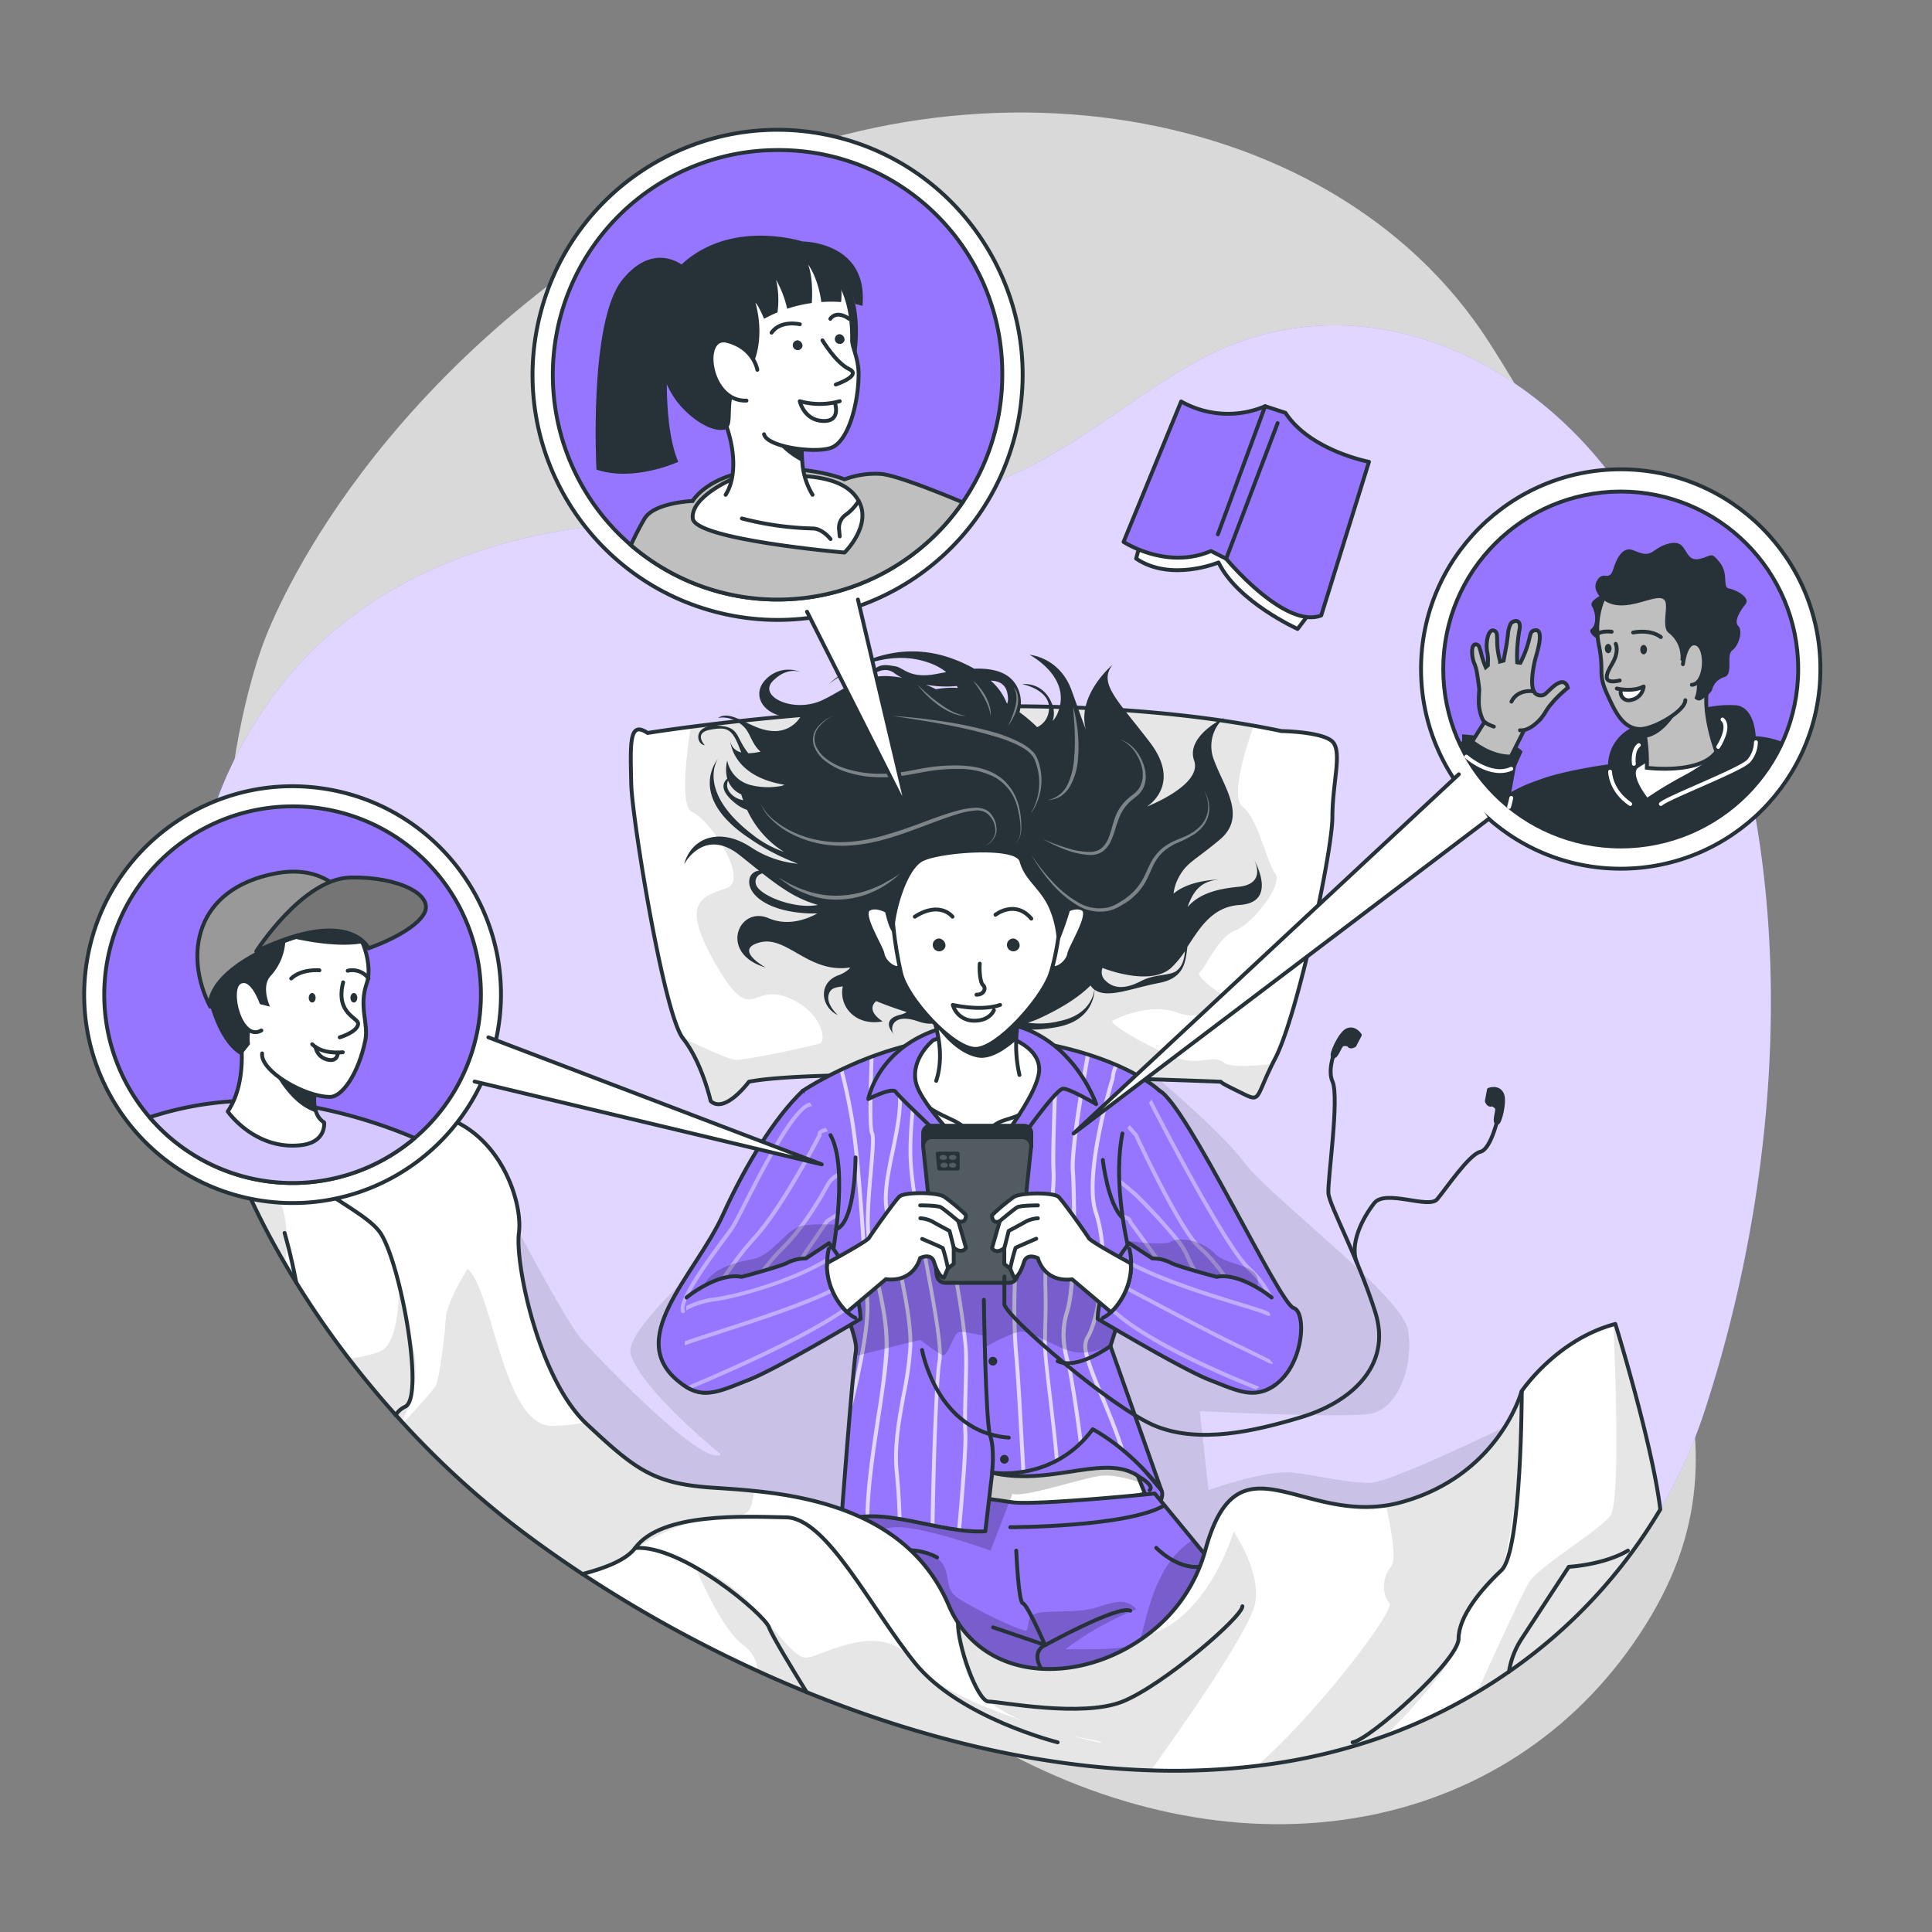 <svg xmlns="http://www.w3.org/2000/svg" xmlns:xlink="http://www.w3.org/1999/xlink" viewBox="0 0 500 500"><rect x="0" y="0" width="500" height="500" fill="#808080" stroke="none"/><defs><clipPath id="freepik--clip-path--inject-11"><path d="M344.82,211.45c0,8.89-9,51.24-14.78,62.43-.27.51-.51,1-.75,1.47-4.83,9.75-2.71,10.08-9.26,6.88-2.92-1.43-3.91-2-4.1-2.28-10.51-.41-102.36-3.89-122.11,0,0,0-6.23,8.43-9.9,5,0,0-2.23-10-7.17-16.22a.6.6,0,0,1-.09-.13c-5-6.76-13.07-57-13.29-65.55-.27-11.13-.52-16.55,4.22-13.36,0,0,4.07-.66,11.15-1.58,25.77-3.33,91.45-10,145.77-.29,2.4.42,4.77.89,7.12,1.38,0,0,10.56.16,13.19,2.72S344.82,202.56,344.82,211.45Z" style="fill:#fff;stroke:#263238;stroke-linecap:round;stroke-linejoin:round"></path></clipPath><clipPath id="freepik--clip-path-2--inject-11"><path d="M296.32,386.6l-2.36.48c-7,1.39-27.46,5.39-33.11,5.46h-1.11a78.89,78.89,0,0,1-10.89-.71s-.25-2.07-.4-4.56c-.26-4.11-.25-9.39,1.59-8.5,17.93,8.7,34.52-3.47,44.42,3.17l.72,1.82h0Z" style="fill:#fff;stroke:#263238;stroke-linecap:round;stroke-linejoin:round"></path></clipPath><clipPath id="freepik--clip-path-3--inject-11"><path d="M330,424.38,224.72,443.31s-3.3-11.65-4.38-14.34.93-13.66-.24-15.51-1.06-8.17,0-8c.49.1.81-3.76,1-7.92.23-4.78.31-9.95.31-9.95,4.29-1.49,17-1.11,27-.34a127.22,127.22,0,0,1,12.76,1.44l.24,0c3.75.87,23.23-.82,32.51-1.69,3-.28,4.93-.48,4.93-.48Z" style="fill:#9676FF;stroke:#263238;stroke-linecap:round;stroke-linejoin:round"></path></clipPath><clipPath id="freepik--clip-path-4--inject-11"><path d="M207.74,282.32s20.57-13.94,43.78-13.94,41.67,7.7,48.52,13.85-12.66,66.13-12.66,66.13l13.16,37.25c-8.47-11.05-17.75-15.72-17.75-15.72-10.24,13.86-26,11.2-26,11.2L255,396.29c-11.65.78-27.37-7.11-37.3-2.33,0,0,2.86-38.22,3.81-44.39S207.58,319.51,207.74,282.32Z" style="fill:#9676FF;stroke:#263238;stroke-linecap:round;stroke-linejoin:round"></path></clipPath><clipPath id="freepik--clip-path-5--inject-11"><path d="M207.74,282.32c-7.23,6.88-14.77,19.14-20.57,31.91-7.31,16.13-26.58,32.74-10.42,44.13,10.36,7.3,19.52-5.4,38.18-30.83,0,0,5.08-24.71,0-33.77" style="fill:#9676FF;stroke:#263238;stroke-linecap:round;stroke-linejoin:round"></path></clipPath><clipPath id="freepik--clip-path-6--inject-11"><path d="M261.11,332H244.66a2.25,2.25,0,0,1-2.24-2l-3.5-33.2a2.26,2.26,0,0,1,2.24-2.5h23.45a2.26,2.26,0,0,1,2.24,2.5l-3.5,33.2A2.25,2.25,0,0,1,261.11,332Z" style="fill:#263238;stroke:#263238;stroke-linecap:round;stroke-linejoin:round"></path></clipPath><clipPath id="freepik--clip-path-7--inject-11"><path d="M177.69,335.79s7.91-6.53,14.24-5.34c0,0,10.5-2.77,12.08-3.76a10.61,10.61,0,0,1,4.54-1l6-3.95s7.84,9.29,8.16,19.58c0,0-21.83,13.05-29,15.82-6.3,2.45-10.5,4.62-15.12,2.35a11.38,11.38,0,0,1-1.1-.63c-.25-.16-.49-.33-.74-.51" style="fill:#9676FF;stroke:#263238;stroke-linecap:round;stroke-linejoin:round"></path></clipPath><clipPath id="freepik--clip-path-8--inject-11"><path d="M300,282.23c7.07,3.52,31.07,55.2,34.76,56.26s2.64,16.88-6.76,21.08c-5.55,2.48-15.39-5-17.63-7.62s-9.93-15.92-17-23.52c0,0-5.91-19.59-2.89-35.09" style="fill:#9676FF;stroke:#263238;stroke-linecap:round;stroke-linejoin:round"></path></clipPath><clipPath id="freepik--clip-path-9--inject-11"><path d="M329.1,335.79s-7.91-6.53-14.24-5.34c0,0-10.5-2.77-12.08-3.76a10.61,10.61,0,0,0-4.54-1l-6-3.95s-7.84,9.29-8.16,19.58c0,0,21.84,13.05,29,15.82s11.57,5.19,17,1.21" style="fill:#9676FF;stroke:#263238;stroke-linecap:round;stroke-linejoin:round"></path></clipPath><clipPath id="freepik--clip-path-10--inject-11"><path d="M429.68,390.63a134.66,134.66,0,0,1-39.16,42c-2.67,1.86-5.42,3.64-8.23,5.3h0q-5.57,3.33-11.46,6.14t-12.2,5.11A149.84,149.84,0,0,1,325.3,457a178.35,178.35,0,0,1-27.5,1.17c-29.87-.93-60.5-8.62-89-20.23q-6.42-2.61-12.69-5.48a337.77,337.77,0,0,1-45.4-25.13l-.32-.21q-8-5.3-15.36-10.84a230.41,230.41,0,0,1-30.72-28l-.38-.42c-.52-.56-1-1.12-1.54-1.69q-6.28-7-12.09-14.54a233.27,233.27,0,0,1-13.67-19.79q-1.48-2.38-2.89-4.81A200.45,200.45,0,0,1,60,298.85c1.3-7.81,3.08-14.4,3.54-16.53,1.13-5.16-6-44.27,5.75-47.56s40.74-4.9,40.74-4.9-13.72,13.71-12.13,21.38a20.72,20.72,0,0,1,.42,3.5c.26,6.15-1.93,11.33-1.48,14.51A20.06,20.06,0,0,0,98,275.2c1.64,4.73,5.61,10.95,15.19,13.36a23.21,23.21,0,0,1,3.53,1.18c13.66,5.68,18.55,22.08,17.57,29.35-1,7.77,4.91,37,17.09,49l.47.45c12.51,11.7,17.19,15.35,32,16.43,3.07.22,7,.43,11.39.89,16.82,1.7,40.62,6.9,50.29,29.59a28.23,28.23,0,0,0,2.4,4.5c.21.32.43.64.65.95,10.65,14.89,33.08,13.86,48.52,2.05A40.71,40.71,0,0,0,311.9,401.3c8.14-29.91,23.69-8.22,46.77-11.68a32.37,32.37,0,0,0,4-.85c21.27-5.85,28.76-22.12,30.61-27.18.36-1,.51-1.52.51-1.52s8.74-13.06,23.71-17.28l.55-.16S427.65,373.72,429.68,390.63Z" style="fill:#fff;stroke:#263238;stroke-linecap:round;stroke-linejoin:round"></path></clipPath><clipPath id="freepik--clip-path-11--inject-11"><path d="M107.33,294.52a48.73,48.73,0,0,1-68.6-5.37A86,86,0,0,1,60.4,285q2.9-.18,5.91-.12A87.11,87.11,0,0,1,78,286c1.16.17,2.32.37,3.46.59A130,130,0,0,1,107.33,294.52Z" style="fill:#9676FF;stroke:#263238;stroke-linecap:round;stroke-linejoin:round"></path></clipPath></defs><g id="freepik--background-simple--inject-11"><path d="M67.93,167.09s-27.88,72,11.3,144.5S199.11,422.39,263.7,455.14s131.66,16.8,163.53-36.84-11.84-91.93-11.9-168.42,11.45-96.74-30-161.36-143.06-78.93-219.9-31S67.93,167.09,67.93,167.09Z" style="fill:#fff;opacity:0.7"></path><path d="M49.56,238.67A108.67,108.67,0,0,1,72.33,178c18.74-24.44,48.06-37.39,78-41.39,43.53-5.82,81.85,4.44,122.49-19.31,12.53-7.32,23.9-16.54,36.59-23.6,37.42-20.82,79.5-5.4,105.31,26.45,53.83,66.43,51.73,168,26.32,245.34-11.4,34.73-37.26,62.84-70.23,78.58-74.59,35.6-174.28-1.42-235.82-47.78C89.11,361.76,46,298.78,49.56,238.67Z" style="fill:#9676FF"></path><path d="M49.56,238.67A108.67,108.67,0,0,1,72.33,178c18.74-24.44,48.06-37.39,78-41.39,43.53-5.82,81.85,4.44,122.49-19.31,12.53-7.32,23.9-16.54,36.59-23.6,37.42-20.82,79.5-5.4,105.31,26.45,53.83,66.43,51.73,168,26.32,245.34-11.4,34.73-37.26,62.84-70.23,78.58-74.59,35.6-174.28-1.42-235.82-47.78C89.11,361.76,46,298.78,49.56,238.67Z" style="fill:#fff;opacity:0.7"></path></g><g id="freepik--Book--inject-11"><path d="M340.1,157.12l-4.28,5.65s-15.52-7-20.47-17.2c0,0-12.28,5.1-21.32-1l4.35-16.29,29.22,8.94Z" style="fill:#fff;stroke:#263238;stroke-linecap:round;stroke-linejoin:round"></path><path d="M341.93,159.28l12.36-39.76s-15.2-2.87-21.62-12.68l-5.25-1.71a24.59,24.59,0,0,1-21.74-1.23l-14.9,36.34s11.12,7.32,22.61,2.36l3.94,2S332.54,162.9,341.93,159.28Z" style="fill:#9676FF;stroke:#263238;stroke-linecap:round;stroke-linejoin:round"></path><line x1="317.33" y1="144.59" x2="330.65" y2="109.5" style="fill:none;stroke:#263238;stroke-linecap:round;stroke-linejoin:round"></line><line x1="327.42" y1="105.13" x2="315.18" y2="138.29" style="fill:none;stroke:#263238;stroke-linecap:round;stroke-linejoin:round"></line></g><g id="freepik--Character--inject-11"><path d="M296.21,276.21s19.4,16,25.84,24.68,40.73,34.5,42.31,43.2-2.21,20.75-10.07,21.84-43.79-.73-43.79-.73l2.27,20.42s14.67-5.24,21.53-4.53,13.09,2.57,20,2.69,53.85-23.71,53.85-23.71l-48.52,71.8L288,447.73s-53,4.75-75.32-9.53-75.5-51.92-79.87-71.6-10-70-10-70,22,43.68,27.87,50.2,31.65,33.17,35.89,29.6c0,0-20.32-16.4-23.33-25.81s49.42-49.24,49.42-49.24Z" style="opacity:0.1"></path><path d="M344.82,211.45c0,8.89-9,51.24-14.78,62.43-.27.51-.51,1-.75,1.47-4.83,9.75-2.71,10.08-9.26,6.88-2.92-1.43-3.91-2-4.1-2.28-10.51-.41-102.36-3.89-122.11,0,0,0-6.23,8.43-9.9,5,0,0-2.23-10-7.17-16.22a.6.6,0,0,1-.09-.13c-5-6.76-13.07-57-13.29-65.55-.27-11.13-.52-16.55,4.22-13.36,0,0,4.07-.66,11.15-1.58,25.77-3.33,91.45-10,145.77-.29,2.4.42,4.77.89,7.12,1.38,0,0,10.56.16,13.19,2.72S344.82,202.56,344.82,211.45Z" style="fill:#fff"></path><g style="clip-path:url(#freepik--clip-path--inject-11)"><path d="M329.29,275.35c-4.83,9.75-2.71,10.08-9.26,6.88-2.92-1.43-3.91-2-4.1-2.28-10.51-.41-102.36-3.89-122.11,0,0,0-6.23,8.43-9.9,5,0,0-2.23-10-7.17-16.22a.6.6,0,0,1-.09-.13c6.1,2.88,12.27,5.64,13.6,5.7,2.81.13,20.12-3.6,21.94-4.31s.38-8.63-8.78-12-8.81,7.86-18.29-8.62-3-17.32,2.94-19.54-4.41-17.72-8.81-19.6c-3.18-1.36-1.83-13-.52-22.13,25.77-3.33,91.45-10,145.77-.29,0,0-6.83,17.89-2.87,21S327.76,223,330,226s-6,13.24-10.38,14.82-7.63,9.81-9.16,10.84,8.27,8,10.92,8.33c-2.38.87-10.93,4.3-16.55,2.12-7-2.69-15.31,1.24-16.88,2.05s13.63,9.24,18.69,10.16,7.44-1.38,10.21.76C318.42,276.26,324.31,275.91,329.29,275.35Z" style="opacity:0.1"></path></g><path d="M344.82,211.45c0,8.89-9,51.24-14.78,62.43-.27.51-.51,1-.75,1.47-4.83,9.75-2.71,10.08-9.26,6.88-2.92-1.43-3.91-2-4.1-2.28-10.51-.41-102.36-3.89-122.11,0,0,0-6.23,8.43-9.9,5,0,0-2.23-10-7.17-16.22a.6.6,0,0,1-.09-.13c-5-6.76-13.07-57-13.29-65.55-.27-11.13-.52-16.55,4.22-13.36,0,0,4.07-.66,11.15-1.58,25.77-3.33,91.45-10,145.77-.29,2.4.42,4.77.89,7.12,1.38,0,0,10.56.16,13.19,2.72S344.82,202.56,344.82,211.45Z" style="fill:none;stroke:#263238;stroke-linecap:round;stroke-linejoin:round"></path><path d="M300.54,385.61c1.42,2.4-3.56,8.07-3.56,8.07l-44.39-10.85,20.52-20.14,7-1.05Z" style="fill:#9676FF;stroke:#263238;stroke-linecap:round;stroke-linejoin:round"></path><path d="M296.32,386.6l-2.36.48c-7,1.39-27.46,5.39-33.11,5.46h-1.11a78.89,78.89,0,0,1-10.89-.71s-.25-2.07-.4-4.56c-.26-4.11-.25-9.39,1.59-8.5,17.93,8.7,34.52-3.47,44.42,3.17l.72,1.82h0Z" style="fill:#fff"></path><g style="clip-path:url(#freepik--clip-path-2--inject-11)"><path d="M295.18,383.77c-.32-.12-6-2.33-10.43-1.82s-19.82,5.74-22.72,4.65l-.82,2.12-1.47,3.83a78.89,78.89,0,0,1-10.89-.71s-.25-2.07-.4-4.56c-.26-4.11-.25-9.39,1.59-8.5,17.93,8.7,34.52-3.47,44.42,3.17Z" style="opacity:0.2"></path></g><path d="M296.32,386.6l-2.36.48c-7,1.39-27.46,5.39-33.11,5.46h-1.11a78.89,78.89,0,0,1-10.89-.71s-.25-2.07-.4-4.56c-.26-4.11-.25-9.39,1.59-8.5,17.93,8.7,34.52-3.47,44.42,3.17l.72,1.82h0Z" style="fill:none;stroke:#263238;stroke-linecap:round;stroke-linejoin:round"></path><path d="M330,424.38,224.72,443.31s-3.3-11.65-4.38-14.34.93-13.66-.24-15.51-1.06-8.17,0-8c.49.1.81-3.76,1-7.92.23-4.78.31-9.95.31-9.95,4.29-1.49,17-1.11,27-.34a127.22,127.22,0,0,1,12.76,1.44l.24,0c3.75.87,23.23-.82,32.51-1.69,3-.28,4.93-.48,4.93-.48Z" style="fill:#9676FF"></path><g style="clip-path:url(#freepik--clip-path-3--inject-11)"><path d="M261.21,388.72l-1.47,3.83-3.38,8.75S239,395,231.84,395.24a41.63,41.63,0,0,0-10.74,2.33c.23-4.78.31-9.95.31-9.95,4.29-1.49,17-1.11,27-.34A127.22,127.22,0,0,1,261.21,388.72Z" style="opacity:0.2"></path><path d="M308.74,398.54c-10.93,6.6-12.22,23.27-13.91,26s-13,2.25-19.09,2.27a80.16,80.16,0,0,1,18.39-10.33,5.51,5.51,0,0,0-5.16-1.84,38.73,38.73,0,0,0-5.54,1.48c-4.31,1.16-8.85.76-13.29,1.1-1.43.1-3.08.44-3.7,1.73-.48,1-.19,2.25-.85,3.11-4.17-.94-16.31-7.27-18.33-9-4.1-3.45,1.07-9.78-10.36-11.81-5.57-1-14.23,9.06-14.23,9.06l2.05,32.95L330,424.38Z" style="opacity:0.2"></path></g><path d="M330,424.38,224.72,443.31s-3.3-11.65-4.38-14.34.93-13.66-.24-15.51-1.06-8.17,0-8c.49.1.81-3.76,1-7.92.23-4.78.31-9.95.31-9.95,4.29-1.49,17-1.11,27-.34a127.22,127.22,0,0,1,12.76,1.44l.24,0c3.75.87,23.23-.82,32.51-1.69,3-.28,4.93-.48,4.93-.48Z" style="fill:none;stroke:#263238;stroke-linecap:round;stroke-linejoin:round"></path><path d="M261.45,395.24s30.3,0,39.9-5.65" style="fill:none;stroke:#263238;stroke-linecap:round;stroke-linejoin:round"></path><path d="M299.23,400.58s5.28,5.51,11.27,4.91" style="fill:none;stroke:#263238;stroke-linecap:round;stroke-linejoin:round"></path><path d="M257,421.15l13.5,4.6s18.86-10.4,22-8.9" style="fill:none;stroke:#263238;stroke-linecap:round;stroke-linejoin:round"></path><path d="M263,401.3s.58,13.43,1.72,13.65,5.74,10.8,5.74,10.8-3.7,1.44-1,6.12" style="fill:none;stroke:#263238;stroke-linecap:round;stroke-linejoin:round"></path><path d="M294.46,382c1.59.83,4.23,2.68,3.05,3.66" style="fill:none;stroke:#263238;stroke-linecap:round;stroke-linejoin:round"></path><path d="M207.74,282.32s20.57-13.94,43.78-13.94,41.67,7.7,48.52,13.85-12.66,66.13-12.66,66.13l13.16,37.25c-8.47-11.05-17.75-15.72-17.75-15.72-10.24,13.86-26,11.2-26,11.2L255,396.29c-11.65.78-27.37-7.11-37.3-2.33,0,0,2.86-38.22,3.81-44.39S207.58,319.51,207.74,282.32Z" style="fill:#9676FF"></path><g style="clip-path:url(#freepik--clip-path-4--inject-11)"><g style="opacity:0.7"><path d="M291.13,375.72c-.48-.41-1-.8-1.42-1.17-1.54-4.65-3.38-9.08-5-12.94-2-4.74-3.6-8.66-4.14-11.56a5.59,5.59,0,0,1,.41-4.12c1.84-2.75,3.71-11.24,3.82-19.54a36.59,36.59,0,0,0-1.59-12.22c-3.47-9.76,3.76-33.57,4.28-35.24a8.73,8.73,0,0,1,1-3.48l.92.4a8,8,0,0,0-.95,3.19l0,.13c-.08.25-7.71,25.08-4.31,34.67a38.21,38.21,0,0,1,1.67,13c-.17,8.36-2.09,16.75-4,19.61a4.76,4.76,0,0,0-.23,3.46c.55,2.86,2.22,6.87,4.05,11.27S289.5,370.49,291.13,375.72Z" style="fill:#fff"></path><path d="M281.9,274c0,.25-4.17,22.67-3.73,28.89.22,3.06.45,12,.2,20.51-.2,6.76-.7,13.25-1.75,16.34a19.9,19.9,0,0,0-.47,9.62h0a23.23,23.23,0,0,0,1,3.86c0,.2,1.79,9.64,3,19.72-.3.31-.6.61-.91.89-1.23-10.31-3-20.19-3.08-20.34a23.37,23.37,0,0,1-1.13-4.51,20.31,20.31,0,0,1,.6-9.56c1-3,1.51-9.56,1.7-16.45.23-8,.05-16.46-.2-20-.45-6.34,3.57-28.19,3.74-29.12l.15-1.12,1,.31C282,273.37,281.94,273.69,281.9,274Z" style="fill:#fff"></path><path d="M274,377.74c-.32.18-.64.35-.95.5-.47-5.72-1.21-12-1.83-17.23-.69-5.84-1.23-10.46-1.24-12.65,0-.62,0-1.2,0-1.75,0-1.57,0-2.85.07-4.1.07-2.74.13-5.33,0-10.53a90.49,90.49,0,0,1,.68-11.68c.15-1.39.3-2.79.46-4.18.58-5.21,1.14-10.14.95-13.16-.28-4.63.46-22.73.9-32.34l1,.21c-.43,9.64-1.16,27.57-.88,32.07.19,3.11-.37,8.07-1,13.33-.17,1.47-.33,3-.49,4.42A87.69,87.69,0,0,0,271,332c.17,5.22.11,7.83,0,10.59,0,1.37-.07,2.77-.07,4.54,0,.4,0,.83,0,1.27,0,2.14.58,7,1.23,12.54C272.77,366,273.49,372.11,274,377.74Z" style="fill:#fff"></path><path d="M264.91,372.84c.16,2.79.3,5.51.45,8-.34.07-.67.12-1,.17-.14-2.47-.29-5.23-.45-8.06-.44-7.9-.94-16.86-1.41-22.27-.16-1.81-.28-3.62-.35-5.45a167,167,0,0,1,1-26.14c0-.33.07-.69.11-1.08,1-9.81,2.87-36.22,3.72-48.42l1,.15c-.87,12.31-2.76,38.86-3.74,48.54,0,.33-.07.63-.1.92a166.59,166.59,0,0,0-1,25.71c.08,1.91.21,3.8.37,5.68C264,356,264.47,364.93,264.91,372.84Z" style="fill:#fff"></path><path d="M250.41,359.09c-.12,4.44-.25,9-.07,11.88.22,3.38-.87,16.57-1.63,25l-1-.12c.76-8.46,1.84-21.59,1.63-24.87-.18-2.88-.05-7.5.07-12,.1-3.29.18-6.4.13-8.46,0-1.31-.2-3.33-.52-5.93-.74-6.2-2.27-15.63-4.61-26.2-.43-1.92-.88-3.89-1.36-5.88-3.25-13.47.06-34.59,1.8-43.84l1-.11c-1.72,9-5.11,30.27-1.87,43.72.48,2,.92,3.91,1.35,5.81,2.38,10.77,3.94,20.38,4.67,26.63.3,2.52.47,4.49.5,5.77C250.59,352.67,250.51,355.79,250.41,359.09Z" style="fill:#fff"></path><path d="M243.73,350.58a9.83,9.83,0,0,1-.13,1.78c-.88,4.87-1.59,30.41-1.75,42.5l-1-.21c.13-12.45,1-37.95,1.81-42.46a11.76,11.76,0,0,0,.11-2.21c-.12-4.68-1.79-13.62-3.53-23-.38-2.05-.76-4.11-1.13-6.16-1.26-6.92-2.38-13.6-2.8-18.57-.79-9.49,1.32-23.93,3.14-32.48l1-.2c-1.73,8.15-4,22.72-3.17,32.6.4,4.88,1.5,11.44,2.75,18.26.38,2.11.78,4.25,1.17,6.37C242,336.59,243.74,345.92,243.73,350.58Z" style="fill:#fff"></path><path d="M236.1,347.19c0,.4,0,.8,0,1.18a88.28,88.28,0,0,1-1.72,12.51c-1.23,6.66-2.49,13.54-1.81,20.16.46,4.41.67,8.64.76,12.14l-1-.17c-.09-3.44-.3-7.57-.74-11.87-.69-6.76.59-13.71,1.82-20.44a88.32,88.32,0,0,0,1.71-12.36c0-.3,0-.6,0-.91,0-6.31-2.05-15.64-3.84-23.52l-.3-1.31c-.85-3.71-1.58-6.92-2-9.4-.75-4.32.37-9.71,1.56-15.41,1.11-5.35,2.26-10.87,1.77-15.5-.4-3.91-.54-7.72-.58-10.87l1-.28c0,3.17.17,7.06.58,11,.5,4.79-.67,10.39-1.79,15.81-1.17,5.61-2.27,10.91-1.55,15,.43,2.46,1.15,5.66,2,9.36l.24,1.07C234,331.32,236.06,340.71,236.1,347.19Z" style="fill:#fff"></path><path d="M230,348.36c0,.12,0,.24,0,.36-.1,4.26-1.09,10.78-2.13,17.67-1.33,8.79-2.81,18.49-2.88,26l-1,0c.07-7.63,1.55-17.39,2.89-26.22A172,172,0,0,0,228.94,349c0-.22,0-.43,0-.63.07-6.26-1.31-12.2-2.65-18-.28-1.19-.55-2.36-.8-3.5a56.82,56.82,0,0,1-1.28-7.77c-.35-4.44.22-10.91.68-16.12.38-4.25.76-8.64.37-9.45-.68-1.37-.53-8.41-.24-18.21,0-.57,0-1.13.05-1.69l1-.38-.06,2.1c-.2,6.95-.49,16.48.13,17.74.5,1,.24,4.28-.26,10-.46,5.17-1,11.6-.69,15.95a54.13,54.13,0,0,0,1.21,7.36c.26,1.23.55,2.49.85,3.77C228.63,336,230,342,230,348.36Z" style="fill:#fff"></path><path d="M223.62,350.33q-1.27,7-3.73,16.5c.18-2.19.36-4.32.54-6.31.86-3.65,1.58-6.95,2.13-9.91,1.17-6.28,1.63-11,1.37-14.18-.11-1.39-.27-4-.47-7.23,0-.36-.05-.74-.07-1.12-.55-9-1.37-21.91-2.48-31.66a138.46,138.46,0,0,0-3.64-19.4l.92-.43a139.39,139.39,0,0,1,3.72,19.72c1.09,9.59,1.89,22.25,2.45,31.23,0,.55.07,1.08.1,1.6.2,3.25.36,5.83.47,7.2C225.19,339.5,224.75,344.18,223.62,350.33Z" style="fill:#fff"></path></g><path d="M292.8,330.44c-2.91,10.19-5.42,17.92-5.42,17.92a25.46,25.46,0,0,1-5.79,1.59c-.36.05-.7.08-1,.1a11.34,11.34,0,0,1-4.42-.68h0a6.21,6.21,0,0,1-1.08-.38c-1-.43-2.55-1.16-4.14-1.91l-1-.47a24,24,0,0,0-5.21-2,4.21,4.21,0,0,0-1.59.23,9.27,9.27,0,0,0-1,.32,57.31,57.31,0,0,0-7.27,3.54l-.26-3s-2.58-.58-4.58-.88l-1-.13c-.25,0-.47,0-.66,0-1.66,0-2.94,6.85-4.63,5.95-.28-.15-.62-.36-1-.6-1.86-1.2-4.55-3.24-4.55-3.24-.15,0-.91.17-2.08.45l-1,.24c-1.42.34-3.22.79-5.16,1.29l-1,.26c-1.74.43-3.57.9-5.32,1.35l-1.06.28-1.19.3c.07-.54.13-1,.18-1.34.41-2.65-2.11-8.57-5.11-17.41,2.07-1.27,4.43-2.67,6.95-4.08l1-.54,1.15-.64.92-.49c1.58-.85,3.2-1.69,4.84-2.5l.92-.46c1.95-.94,3.92-1.83,5.88-2.64.32-.14.63-.27,1-.39,1.82-.74,3.63-1.4,5.39-1.95l1-.3a34.42,34.42,0,0,1,8.55-1.54,34.81,34.81,0,0,1,9.37,1.33l1,.27c2.06.57,4.2,1.27,6.37,2.07l1,.35c1.91.72,3.85,1.5,5.77,2.33l1,.43c2.19,1,4.35,2,6.44,3l1,.49C288.29,328.09,290.65,329.3,292.8,330.44Z" style="opacity:0.2"></path></g><path d="M207.74,282.32s20.57-13.94,43.78-13.94,41.67,7.7,48.52,13.85-12.66,66.13-12.66,66.13l13.16,37.25c-8.47-11.05-17.75-15.72-17.75-15.72-10.24,13.86-26,11.2-26,11.2L255,396.29c-11.65.78-27.37-7.11-37.3-2.33,0,0,2.86-38.22,3.81-44.39S207.58,319.51,207.74,282.32Z" style="fill:none;stroke:#263238;stroke-linecap:round;stroke-linejoin:round"></path><path d="M224.72,284.43s3.1-17.54,27.08-19.85,31.89,21.17,31.89,21.17-6.8-4-8.54-4S265,293.66,265,293.66a27.74,27.74,0,0,0-12.05,15.56s-2.81-11.08-7.65-13.45c0,0-12.63-11.87-13.48-13.19S224.72,284.43,224.72,284.43Z" style="fill:#9676FF;stroke:#263238;stroke-linecap:round;stroke-linejoin:round"></path><path d="M241.51,269.2s-5.82,4.61-4.5,10.84S251.8,299.2,251.8,299.2l1.12,3.69s15.21-17.67,16-25.58S255,264,241.51,269.2Z" style="fill:#fff;stroke:#263238;stroke-linecap:round;stroke-linejoin:round"></path><path d="M255.94,293.34c1-3.47,5.06-3.34,7.78-4.78" style="fill:none;stroke:#263238;stroke-linecap:round;stroke-linejoin:round"></path><path d="M240.71,286.82c4.08,2.83,9,3.47,10.15,6.94" style="fill:none;stroke:#263238;stroke-linecap:round;stroke-linejoin:round"></path><path d="M207.74,282.32c-7.23,6.88-14.77,19.14-20.57,31.91-7.31,16.13-26.58,32.74-10.42,44.13,10.36,7.3,19.52-5.4,38.18-30.83,0,0,5.08-24.71,0-33.77" style="fill:#9676FF"></path><g style="clip-path:url(#freepik--clip-path-5--inject-11)"><g style="opacity:0.4"><path d="M210.23,286.28l-.16,0c-3.77,0-12.15,16.33-16.65,25.14-1.81,3.56-3.13,6.13-3.77,7L188.52,320c-3.08,4.11-12.45,16.64-11.31,19.18a.5.5,0,0,1-.26.66.45.45,0,0,1-.2,0,.52.52,0,0,1-.46-.29c-1.21-2.72,5.1-11.73,11.43-20.19l1.12-1.5c.6-.82,2-3.5,3.69-6.88,6.42-12.59,13-24.87,17.11-25.65Z" style="fill:#fff"></path><path d="M213.74,291.87l-.45.15c-.74.24-1.85.6-1.7,1.66-.94,1.83-10,19.13-16.91,26.56a77.91,77.91,0,0,0-5.68,7.13,118.36,118.36,0,0,0-7.4,11.68c-1.53,2.82-2.38,4.88-2,5.34a.48.48,0,0,0,.4.21.45.45,0,0,0,.29-.1.48.48,0,0,0,.18-.56,15.36,15.36,0,0,1,1.53-3.45,118,118,0,0,1,8.6-13.62,66.27,66.27,0,0,1,4.85-5.95c7.35-7.91,17.06-26.75,17.15-26.93a.51.51,0,0,0,0-.36c-.06-.22,0-.34,1-.66.23-.07.46-.15.68-.24Z" style="fill:#fff"></path><path d="M217.16,304.55a5.47,5.47,0,0,0-2.65,2.57,90.42,90.42,0,0,1-6.32,10h0a50.22,50.22,0,0,1-5.4,6.36c-6.22,6-13,17.73-13.11,17.84a.5.5,0,0,1-.43.25.47.47,0,0,1-.25-.07.49.49,0,0,1-.18-.68c.07-.12,7-11.92,13.27-18.06a45.38,45.38,0,0,0,4.51-5.19h0a89.85,89.85,0,0,0,7-10.92,6.77,6.77,0,0,1,3.5-3.24C217.13,303.81,217.15,304.18,217.16,304.55Z" style="fill:#fff"></path><path d="M216.87,313.65c0,.43-.07.85-.12,1.26l-.56.35c-.56.35-1.14.71-1.78,1.13l-.34.5c-2,2.9-10.78,15.79-14,19.81-2.08,2.62-5.25,6.21-7.56,8.78h0c-1.67,1.86-2.89,3.19-2.92,3.22a.52.52,0,0,1-.37.16.51.51,0,0,1-.34-.14.5.5,0,0,1,0-.7s1-1.06,2.34-2.57h0c2.32-2.58,5.86-6.55,8.1-9.38,3-3.77,11-15.45,13.53-19.17h0l.78-1.15a.4.4,0,0,1,.13-.13c.69-.46,1.3-.84,1.89-1.21Z" style="fill:#fff"></path></g><path d="M216.55,316.93c-.67,6-1.62,10.6-1.62,10.6-4.69,6.39-8.78,12-12.44,16.65a48.39,48.39,0,0,1-10,1.3c-.45,0-.89,0-1.33,0-4.64-.18-8.25-1.58-9.25-5q-.22-.75-.36-1.44c-1.4-6.89,2.88-10.05,7.4-11.68.52-.19,1-.35,1.56-.5,1.53-.44,3-.74,4.25-1,4.85-.91,7.9-6.59,11.78-8.3a5.89,5.89,0,0,1,1.59-.45h0a43.31,43.31,0,0,1,4.67-.25h1.21C214.92,316.89,215.76,316.91,216.55,316.93Z" style="opacity:0.2"></path></g><path d="M207.74,282.32c-7.23,6.88-14.77,19.14-20.57,31.91-7.31,16.13-26.58,32.74-10.42,44.13,10.36,7.3,19.52-5.4,38.18-30.83,0,0,5.08-24.71,0-33.77" style="fill:none;stroke:#263238;stroke-linecap:round;stroke-linejoin:round"></path><path d="M238.91,296.14v-2.9a1.9,1.9,0,0,1,1.9-1.9H265a1.9,1.9,0,0,1,1.9,1.9v3.51l-13.94,21.41Z" style="fill:#263238;stroke:#263238;stroke-linecap:round;stroke-linejoin:round"></path><path d="M261.11,332H244.66a2.25,2.25,0,0,1-2.24-2l-3.5-33.2a2.26,2.26,0,0,1,2.24-2.5h23.45a2.26,2.26,0,0,1,2.24,2.5l-3.5,33.2A2.25,2.25,0,0,1,261.11,332Z" style="fill:#263238"></path><g style="clip-path:url(#freepik--clip-path-6--inject-11)"><path d="M261.11,332H244.66a2.25,2.25,0,0,1-2.24-2l-3.5-33.2a2.26,2.26,0,0,1,2.24-2.5h23.45a2.26,2.26,0,0,1,2.24,2.5l-3.5,33.2A2.25,2.25,0,0,1,261.11,332Z" style="fill:#fff;opacity:0.2"></path></g><path d="M261.11,332H244.66a2.25,2.25,0,0,1-2.24-2l-3.5-33.2a2.26,2.26,0,0,1,2.24-2.5h23.45a2.26,2.26,0,0,1,2.24,2.5l-3.5,33.2A2.25,2.25,0,0,1,261.11,332Z" style="fill:none;stroke:#263238;stroke-linecap:round;stroke-linejoin:round"></path><path d="M242.19,298.64l.36,3.81a.53.53,0,0,0,.53.48h4.75a.53.53,0,0,0,.53-.53v-3.81a.54.54,0,0,0-.53-.54h-5.11A.54.54,0,0,0,242.19,298.64Z" style="fill:#263238"></path><ellipse cx="244.12" cy="299.54" rx="0.98" ry="0.65" style="fill:#fff;opacity:0.2"></ellipse><path d="M247.48,301.54c0,.37-.42.66-.94.66s-.94-.29-.94-.66.42-.65.94-.65S247.48,301.18,247.48,301.54Z" style="fill:#fff;opacity:0.2"></path><ellipse cx="246.55" cy="299.54" rx="0.98" ry="0.65" style="fill:#fff;opacity:0.2"></ellipse><ellipse cx="244.35" cy="301.54" rx="0.94" ry="0.65" style="fill:#fff;opacity:0.2"></ellipse><path d="M177.69,335.79s7.91-6.53,14.24-5.34c0,0,10.5-2.77,12.08-3.76a10.61,10.61,0,0,1,4.54-1l6-3.95s7.84,9.29,8.16,19.58c0,0-21.83,13.05-29,15.82-6.3,2.45-10.5,4.62-15.12,2.35a11.38,11.38,0,0,1-1.1-.63c-.25-.16-.49-.33-.74-.51" style="fill:#9676FF"></path><g style="clip-path:url(#freepik--clip-path-7--inject-11)"><g style="opacity:0.4"><path d="M214.13,325.42c0,.37-.06.77-.07,1.21-8.46,5.1-22.61,9.33-29.72,10.25a19.9,19.9,0,0,0-6.79,2.28l0-1.13a20.37,20.37,0,0,1,6.61-2.14C192.38,334.84,206.3,330.36,214.13,325.42Z" style="fill:#fff"></path><path d="M215.62,334.38c-7.32,3.67-19.91,7.74-29.69,10.9-3.47,1.12-6.58,2.13-8.76,2.9l.05-1.08c2.17-.75,5.12-1.71,8.4-2.77,9.27-3,22.27-7.2,29.6-10.89.06.18.13.35.21.53S215.55,334.25,215.62,334.38Z" style="fill:#fff"></path><path d="M219,339.26c-10,7.1-30.09,15.93-40.36,20.24a11.38,11.38,0,0,1-1.1-.63c9.95-4.17,30.64-13.22,40.77-20.34A9.79,9.79,0,0,0,219,339.26Z" style="fill:#fff"></path></g></g><path d="M177.69,335.79s7.91-6.53,14.24-5.34c0,0,10.5-2.77,12.08-3.76a10.61,10.61,0,0,1,4.54-1l6-3.95s7.84,9.29,8.16,19.58c0,0-21.83,13.05-29,15.82-6.3,2.45-10.5,4.62-15.12,2.35a11.38,11.38,0,0,1-1.1-.63c-.25-.16-.49-.33-.74-.51" style="fill:none;stroke:#263238;stroke-linecap:round;stroke-linejoin:round"></path><path d="M214.51,323.15a11.84,11.84,0,0,0-.32,1.73q0,.25-.06.54c0,.37-.06.77-.07,1.21s0,1,0,1.51a16.71,16.71,0,0,0,1.14,5.3c.06.18.13.35.21.53s.12.28.19.41a17.3,17.3,0,0,0,2.6,4.11l0,0a9.79,9.79,0,0,0,.69.73c.11.12.23.23.34.33a8.77,8.77,0,0,0,2.12,1.51" style="fill:none;stroke:#263238;stroke-linecap:round;stroke-linejoin:round"></path><path d="M248,316l2,6.92s-.88,1.77-3.18,0v4.16l-1.52,1.19-1,2.37s-1.25.2-2.58-4.05c-.77-2.47-3.6-1-3.6-1s-1.47,6.33-8.86,5.47l-8.87,7.5-1.16,1a12.6,12.6,0,0,1-1.07-1.1,17.76,17.76,0,0,1-2.79-4.52,16.92,16.92,0,0,1-1.35-5.83c0-.47.06-.89.11-1.26l1.45-.8c2.83-1.55,8.89-4.94,9.34-5.7.58-1,6.59-9.49,7.84-10.68s9.58-1.18,11.54,0a49.39,49.39,0,0,1,5.68,4.75S250.15,316.82,248,316Z" style="fill:#fff;stroke:#263238;stroke-linecap:round;stroke-linejoin:round"></path><path d="M248,316s-3.65-3.06-4.51-3.56-5.35-.49-5.35-.49" style="fill:none;stroke:#263238;stroke-linecap:round;stroke-linejoin:round"></path><path d="M246.86,323l-1.12-4.44s-3.36-1.78-4.55-2.48a8,8,0,0,0-3-.79" style="fill:none;stroke:#263238;stroke-linecap:round;stroke-linejoin:round"></path><path d="M245.34,328.3A49.79,49.79,0,0,0,244,323c-.27-.2-5.34-2.37-5.34-2.37" style="fill:none;stroke:#263238;stroke-linecap:round;stroke-linejoin:round"></path><path d="M300,282.23c7.07,3.52,31.07,55.2,34.76,56.26s2.64,16.88-6.76,21.08c-5.55,2.48-15.39-5-17.63-7.62s-9.93-15.92-17-23.52c0,0-5.91-19.59-2.89-35.09" style="fill:#9676FF"></path><g style="clip-path:url(#freepik--clip-path-8--inject-11)"><g style="opacity:0.4"><path d="M329.5,336a24.77,24.77,0,0,0-5.94-8.08c-5.83-5.35-22.28-37-25.53-43.36l-.71.82c3.54,6.87,18.23,35.13,24.71,42.4a10.39,10.39,0,0,0,.85.88,24.69,24.69,0,0,1,2.68,2.85,23.56,23.56,0,0,1,2.6,4A3.23,3.23,0,0,1,329.5,336Z" style="fill:#fff"></path><path d="M324.51,346.17a.5.5,0,0,1-.46.54h0a.5.5,0,0,1-.5-.47,19.65,19.65,0,0,0-1.39-5.53c-2.58-6.59-8.09-14.13-11.94-17.38a14.28,14.28,0,0,1-2.05-2.31c-5.44-7.26-13.9-25.45-14.61-27-.6-.67-1.14-1.28-1.67-1.9l-.17-.19.66-.76.26.3c.55.62,1.1,1.25,1.72,1.93a.57.57,0,0,1,.08.13c.1.23,10.05,21.72,15.37,27.93a9.11,9.11,0,0,0,1.05,1.08c3.77,3.18,9.08,10.38,11.86,16.93A21.85,21.85,0,0,1,324.51,346.17Z" style="fill:#fff"></path><path d="M316.93,341.5a.51.51,0,0,1-.7-.09c-1.29-1.65-8-12.47-9.62-16.58a18.12,18.12,0,0,0-2.58-3.92c-3.84-4.83-10.35-11.25-10.44-11.33-1-.93-2.27-1.93-3.46-2.91l-.43-.35c0-.44,0-.89,0-1.34l1.11.92c1.19,1,2.42,2,3.51,2.94a150,150,0,0,1,10.9,11.92,17.62,17.62,0,0,1,2.37,3.71c1.56,4,8.19,14.7,9.47,16.32A.51.51,0,0,1,316.93,341.5Z" style="fill:#fff"></path><path d="M310.61,342.71a.51.51,0,0,1-.2,0,.5.5,0,0,1-.46-.29c-1.53-3.44-9.18-14.09-14.16-20.9L293,317.75l-.68-.92a2.33,2.33,0,0,1-.33-.65c-.09-.23-.12-.3-.29-.39-.36-.18-.73-.35-1.12-.5-.06-.37-.11-.74-.16-1.12a13.92,13.92,0,0,1,1.74.73,1.51,1.51,0,0,1,.76.92,1.83,1.83,0,0,0,.21.42l.67.92c.85,1.16,2,2.72,3.29,4.5,5,6.85,12.24,17,13.76,20.39A.49.49,0,0,1,310.61,342.71Z" style="fill:#fff"></path></g><path d="M325.56,331.52a8.07,8.07,0,0,1-1.05,4c-.64,1.3-1.23,2.63-1.83,3.95l-.56,1.22c-2.63,5.63-5.61,10.54-12.68,10-3-4.3-9.77-15.49-16.06-22.23,0,0-.87-2.87-1.77-7.29,1.29.14,2.75.3,4.18.42l1.31.1c2.73.18,5.14.18,5.81-.3a3.07,3.07,0,0,1,1.12-.45,6.42,6.42,0,0,1,1.15-.15,12.12,12.12,0,0,1,2.95.26,15,15,0,0,1,1.64.46,11.93,11.93,0,0,1,4.75,3c1.72,1.79,5,2.35,7.51,3.35C323.92,328.55,325.42,329.56,325.56,331.52Z" style="opacity:0.2"></path></g><path d="M300,282.23c7.07,3.52,31.07,55.2,34.76,56.26s2.64,16.88-6.76,21.08c-5.55,2.48-15.39-5-17.63-7.62s-9.93-15.92-17-23.52c0,0-5.91-19.59-2.89-35.09" style="fill:none;stroke:#263238;stroke-linecap:round;stroke-linejoin:round"></path><path d="M329.1,335.79s-7.91-6.53-14.24-5.34c0,0-10.5-2.77-12.08-3.76a10.61,10.61,0,0,0-4.54-1l-6-3.95s-7.84,9.29-8.16,19.58c0,0,21.84,13.05,29,15.82s11.57,5.19,17,1.21" style="fill:#9676FF"></path><g style="clip-path:url(#freepik--clip-path-9--inject-11)"><g style="opacity:0.4"><path d="M328.72,340.08l-.17-.21a1.52,1.52,0,0,1-.16-.33c-.56-.24-1.1-.46-1.58-.63-1.36-.48-3.43-1.11-5.81-1.84-7.62-2.34-19.81-6.08-28.27-10.58,0,.36,0,.75,0,1.15,8.37,4.37,20,7.94,28,10.39,2.38.72,4.43,1.36,5.78,1.83.49.17,1,.4,1.63.66h0l.24,0,.32,0a1,1,0,0,1,.06-.34Z" style="fill:#fff"></path><path d="M329.09,352.43a1.91,1.91,0,0,1-.43-.58c-3.15-1.54-6-3-8.13-4-5.42-2.57-14.1-7.16-21.76-11.21l-7-3.7c-.11.31-.24.62-.37.94l6.92,3.65c7.67,4.05,16.36,8.64,21.8,11.23,2.16,1,5.13,2.47,8.37,4.06h.09c.21.06.43.11.65.15h.1a1.22,1.22,0,0,1,.07-.17.94.94,0,0,1-.1-.28Z" style="fill:#fff"></path><path d="M325.06,359.64a.91.91,0,0,1,.27-.24l.53-.33a.81.81,0,0,1-.07-.22c-9.72-3.89-28.74-12.11-37.45-20.1-.24.26-.48.5-.7.71,8.78,8.11,27.44,16.21,37.35,20.17Z" style="fill:#fff"></path></g></g><path d="M329.1,335.79s-7.91-6.53-14.24-5.34c0,0-10.5-2.77-12.08-3.76a10.61,10.61,0,0,0-4.54-1l-6-3.95s-7.84,9.29-8.16,19.58c0,0,21.84,13.05,29,15.82s11.57,5.19,17,1.21" style="fill:none;stroke:#263238;stroke-linecap:round;stroke-linejoin:round"></path><path d="M285.38,341.1a8.77,8.77,0,0,0,2.12-1.51l.14-.13c.22-.21.46-.45.7-.71.08-.08.15-.17.23-.26a17.76,17.76,0,0,0,2.79-4.52s0,0,0,0c.13-.32.26-.63.37-.94a17.62,17.62,0,0,0,1-4.91,3.27,3.27,0,0,0,0-.44c0-.4,0-.79,0-1.15,0-.6-.08-1.15-.13-1.61a11.84,11.84,0,0,0-.32-1.73" style="fill:none;stroke:#263238;stroke-linecap:round;stroke-linejoin:round"></path><path d="M292.71,328.08a17,17,0,0,1-1.35,5.89,17.76,17.76,0,0,1-2.79,4.52,12.6,12.6,0,0,1-1.07,1.1l-1.16-1-8.87-7.5c-7.39.86-8.86-5.47-8.86-5.47s-2.83-1.48-3.6,1c-1.33,4.25-2.58,4.05-2.58,4.05l-1-2.37-1.52-1.19V323c-2.3,1.77-3.18,0-3.18,0l2-6.92c-2.11.79-2-1.58-2-1.58a49.39,49.39,0,0,1,5.68-4.75c2-1.18,10.29-1.18,11.54,0s7.26,9.7,7.84,10.68c.45.76,6.51,4.15,9.34,5.7l1.45.8C292.65,327.24,292.69,327.64,292.71,328.08Z" style="fill:#fff;stroke:#263238;stroke-linecap:round;stroke-linejoin:round"></path><path d="M258.75,316s3.65-3.06,4.51-3.56,5.35-.49,5.35-.49" style="fill:none;stroke:#263238;stroke-linecap:round;stroke-linejoin:round"></path><path d="M259.93,323l1.12-4.44s3.36-1.78,4.55-2.48a8,8,0,0,1,3-.79" style="fill:none;stroke:#263238;stroke-linecap:round;stroke-linejoin:round"></path><path d="M261.45,328.3a49.79,49.79,0,0,1,1.38-5.35c.27-.2,5.35-2.37,5.35-2.37" style="fill:none;stroke:#263238;stroke-linecap:round;stroke-linejoin:round"></path><path d="M254.62,336.38s.44,31.85,1.64,35.21.49,9.5.49,9.5" style="fill:#9676FF;stroke:#263238;stroke-linecap:round;stroke-linejoin:round"></path><path d="M285.41,300.19s1.28,11.51,5.17,15.05" style="fill:none;stroke:#263238;stroke-linecap:round;stroke-linejoin:round"></path><path d="M221.41,299.54s0,16.69-5,18.62" style="fill:none;stroke:#263238;stroke-linecap:round;stroke-linejoin:round"></path><path d="M238.62,349.37s3.78,21.32,22.45,22.68" style="fill:none;stroke:#263238;stroke-linecap:round;stroke-linejoin:round"></path><path d="M287.38,348.36s-8.57,6.29-13.66,3.91" style="fill:none;stroke:#263238;stroke-linecap:round;stroke-linejoin:round"></path><path d="M220.1,405.49s12.4-7.82,22.42-2.43" style="fill:none;stroke:#263238;stroke-linecap:round;stroke-linejoin:round"></path><circle cx="259.93" cy="377.66" r="1.13" style="fill:#263238"></circle><circle cx="256.96" cy="352.27" r="1.13" style="fill:#263238"></circle><path d="M259.93,330.36v7.12c0,2.9,28,27.17,39.3,31.65s25.27,1.32,37.55-2.37,23.63-12.93,19.14-27.17-11.87-27.53-12.13-30.77,2.9-24.79,1.06-28.92S347,268.46,347,268.46" style="fill:none;stroke:#263238;stroke-linecap:round;stroke-linejoin:round"></path><path d="M351.22,326.91c-2.14-5,1.54-11.87,4.44-15.55s14.09,1.6,16.28-1,8.25-11.61,11.15-12.27,4.75-9.49,4.75-9.49" style="fill:none;stroke:#263238;stroke-linecap:round;stroke-linejoin:round"></path><path d="M345,273.38c-.74-.26,1.79-5.83,3.56-6.71,2-1,3.36,1.2,3.36,1.2l-1.38,2.65s-1.06.68-1.45,0c-.19-.33-.9-.34-1.59-.27S345.92,273.71,345,273.38Z" style="fill:#263238;stroke:#263238;stroke-linecap:round;stroke-linejoin:round"></path><path d="M387.41,290.62c.75.25,2.16-5.69,1.31-7.48-1-2.06-3.39-1.11-3.39-1.11l-.54,2.94s.42,1.19,1.15.89c.35-.14.92.28,1.42.76S386.46,290.3,387.41,290.62Z" style="fill:#263238;stroke:#263238;stroke-linecap:round;stroke-linejoin:round"></path><path d="M324.61,222.63s3.33,6.13-4.08,6.87c-5.45.54-10.09,1.68-13.2,5.26,1.33-3.71,3.14-6.75,8.13-7.12,0,0-7.46,0-11.74,3.62a11.1,11.1,0,0,1,.87-3.25c2.23-4.81,4.08-4.81,11.12-10.74s1.11-13.44-1.48-20.44a9.75,9.75,0,0,1,2.59-11.07s-10,4.72-7.78,11.07-12.23,11.91-12.23,11.91,9.26-5.56.74-16.68-13.34-15.2-9.64-20c0,0-9.33,7.78-6.89,16.78-.67-1.78-1.78-4.84-3.67-10.11-3.12-8.71-10.91-9.27-10.91-9.27s11.25,5.82,7.23,15.2a6.71,6.71,0,0,1-1.26,1.94,6.18,6.18,0,0,0-.16-4.46c-2.33-5.86-7.69-5.08-7.69-5.08s7.78,1.48,6.86,7a5.25,5.25,0,0,1-3,4.13,40.27,40.27,0,0,0-4.58-3.88,8.87,8.87,0,0,0-.35-6c-1.86-4.38-6.46-5.42-11.35-5.25a37.24,37.24,0,0,0-5-2.35c-18.53-7.23-32.62,6.3-32.62,6.3s12.94-10.38,26.21-5.37a14.8,14.8,0,0,1,4.15,2.3l-2.54.48c-7,1.34-8.44-1.67-10.72-2s-5-1.13-6.62,3c0,0,3.34-3.69,6.62-1.1a9.82,9.82,0,0,0,1.87,1.1c-9.83-1.92-14.18,2.69-20.63,5.76-7.42,3.52-16.87-.93-12.79-5,3.21-3.21,6.06-2.63,7.14-2.23a8.08,8.08,0,0,0-9.18,2.05c-4.26,4.63.93,10.93,9.27,9.26a7.74,7.74,0,0,1-7.6,3.9c-5.56-.37-10.38-5.75-13.9-3.34,0,0,3.33-.93,6.67,2.22,1.72,1.63,2.07,4.54,4.36,6.49a17,17,0,0,1-3.15.42c-3.43-4.22-2.09-6.82-7.88-7.15-6.49-.37-5.75,4.83-3.4,5.07,0,0-3-3.19,1.33-4s5.74-.43,7.76,5c.11.29.24.57.36.85a3.59,3.59,0,0,1-2.9-3.45s0,9.53,14.08,11.83c0,0-.24.11-.66.27a18.48,18.48,0,0,1-8.36-.27,8.18,8.18,0,0,1-5.8-6.27,9.3,9.3,0,0,0,0,4.7c-1,.85-2.38,3,2.55,6.72a9.53,9.53,0,0,0,2.59,1.35,25.37,25.37,0,0,0,9.53,10.87,27.72,27.72,0,0,1-8.41-4.69c-14.33-11.12-8.71-19.32-8.71-19.32s-8.22,9.56,8.09,20.44a57.38,57.38,0,0,0,12.69,6.64,26.34,26.34,0,0,1-12.07-4.19c-8.16-5.42-15.57-2.59-17.42,4.33,0,0,5.09-9.75,14.4-2.34,1.84,1.46,3.49,2.8,5,4a2.67,2.67,0,0,0-2.51,2.28c-.63,3.79,4.7,8.41,15.69,8.78.68,0,1.3,0,1.89,0-2.84,1.56-7.66,3.35-12.63,1.22-7.79-3.33-13,9.2-.75,12.76,0,0-8.52-4.66-1.48-6.49s12.6,8.12,23.35,6.49l-.22.35a8.53,8.53,0,0,1-2.94,1.72c-5.24,2-4.39,8.28,0,10.25,0,0-3.39-2.92-2.27-5.66.61-1.5,2-1.51,3.53-1.77a7.55,7.55,0,0,0,1.16,5.85c3.34,4.67,9.16,3.2,9.16,3.2s-4.57-2.68-1.67-5.24c0,0,3.14,1.35,7.89,2.84a4.56,4.56,0,0,1-1.54.66c-4.83,1.12-2.72,4-1.86,5-1-1.44-.29-5.55,6.31-3.26,2.94,1,4.65.65,5.66-.12,5.92,1.28,12.6,2.08,18.6,1.26,1.47.75,4.8,1.64,11.78.34,8.34-1.55,9.54-7.29,9.68-9.67,3.32,2.4,9.41-.34,16.67-1.74,6.47-1.24,6.86-5.25,7.34-9.35,3.24-4.9,6.43-10.37,13.54-10.84C330.91,233.57,324.61,222.63,324.61,222.63ZM282,191.32l-.07-.15A1,1,0,0,1,282,191.32Zm-21.12-10.56a3.34,3.34,0,0,1-.26,1.39,15.22,15.22,0,0,0-4.22-6C258.93,176.24,260.77,177.35,260.86,180.76Zm-13.22-3.22c.07.16.14.32.2.49-.48,0-1-.05-1.44-.05a24.23,24.23,0,0,0-4.21.39c-.85-.43-1.73-.83-2.62-1.19A29.2,29.2,0,0,0,247.64,177.54ZM189.81,206c-1.93-1.51-1.78-3-1.4-4a6.38,6.38,0,0,0,3.42,3.58c.13.42.29.93.51,1.51A6,6,0,0,1,189.81,206Zm5.81,22.8a2.19,2.19,0,0,1,1.71-2.76c5.11,4,9.06,6.69,14.35,8.15C205.7,235.43,196.17,231.65,195.62,228.76Zm78.05,35.59a21.94,21.94,0,0,1-7.67.28,23,23,0,0,0,2.88-1.07c7-3.2,11-6.22,13.35-8.56a4.73,4.73,0,0,0,1,1.1C282.94,258.19,281.36,263,273.67,264.35Zm30.8-13.11c-1.9,1.32-5.56.74-9.14,2.6s-6.8,2.34-9.27-.13a2.87,2.87,0,0,1-.81-3c0-.08,0-.13.05-.18l0-.08c.25.1,12.28,4.92,17.78,0a23.6,23.6,0,0,0,3.57-4.32C306.53,248.42,305.81,250.32,304.47,251.24Z" style="fill:#263238"></path><path d="M207.21,173.89a4.47,4.47,0,0,1,.46.2A2.78,2.78,0,0,0,207.21,173.89Z" style="fill:#263238"></path><path d="M231.62,267.92s-.12-.11-.3-.31A1.48,1.48,0,0,0,231.62,267.92Z" style="fill:#263238"></path><path d="M242.29,279.72c1.63-5,1-10.25-.27-14.76h0a45.26,45.26,0,0,0-5.26-11.54H266.9a35.93,35.93,0,0,0-2.37,6.12A38.73,38.73,0,0,0,263,269.2a34,34,0,0,0,.84,9" style="fill:#fff;stroke:#263238;stroke-linecap:round;stroke-linejoin:round"></path><path d="M264.53,259.53A38.73,38.73,0,0,0,263,269.2c-3,2.61-6.8,5.14-10.11,4.44-6.23-1.31-10.64-8.24-10.91-8.68h0Z" style="fill:#263238"></path><path d="M274.34,236.49s3.72-2.58,5.94-1.24-3.33,9.92-3.58,11.68-2.84,4.15-4.39,3.45S270.37,240.23,274.34,236.49Z" style="fill:#fff;stroke:#263238;stroke-linecap:round;stroke-linejoin:round"></path><path d="M230.84,236.49s-3.72-2.58-6-1.24,3.34,9.92,3.58,11.68,2.85,4.15,4.39,3.45S234.81,240.23,230.84,236.49Z" style="fill:#fff;stroke:#263238;stroke-linecap:round;stroke-linejoin:round"></path><path d="M251.51,206.11c31.32,0,22.42,40.23,20.23,46.22-2.34,6.38-13.59,19.13-19.3,19.13-5.87,0-17.88-13.22-19.27-19.68C232.39,248.15,222.23,206.11,251.51,206.11Z" style="fill:#fff;stroke:#263238;stroke-linecap:round;stroke-linejoin:round"></path><path d="M263.88,244.88a1.66,1.66,0,1,1-1.61-2A1.87,1.87,0,0,1,263.88,244.88Z" style="fill:#263238"></path><path d="M244.68,244.88a1.66,1.66,0,1,1-1.61-2A1.87,1.87,0,0,1,244.68,244.88Z" style="fill:#263238"></path><path d="M257.63,236.74s5.07-4,9.27,1" style="fill:none;stroke:#263238;stroke-linecap:round;stroke-linejoin:round"></path><path d="M246.51,237.24s-3.21-4.2-9.76,0" style="fill:none;stroke:#263238;stroke-linecap:round;stroke-linejoin:round"></path><path d="M253.56,249.4c-.13,1.23,0,4.81.86,5.56s.29,2.47-1.71,2.47" style="fill:none;stroke:#263238;stroke-linecap:round;stroke-linejoin:round"></path><path d="M258.83,260.07c-5.07,1.73-12.24,0-12.24,0a5.62,5.62,0,0,0,5.32,4.08c4.32.12,5.31-2.72,5.31-2.72" style="fill:none;stroke:#263238;stroke-linecap:round;stroke-linejoin:round"></path><path d="M263.88,223c-1.09-3.93-21.32-2.35-25.27,0s-7,12.55-7.22,18.57c0,0-2.17-.16-3.9-15.85s12.27-26.69,26.27-25.83,23.52,16.68,24.63,24.22-4.85,20.78-4.85,20.78a24.81,24.81,0,0,0-2.33-10.52C268.75,229.54,265.18,227.68,263.88,223Z" style="fill:#263238"></path><g style="opacity:0.4"><path d="M262.27,218.12a1.45,1.45,0,0,0,1.06-.57,3.14,3.14,0,0,0,.54-1.1,8.43,8.43,0,0,0,.24-2.46,24.73,24.73,0,0,0-.77-4.91,12.29,12.29,0,0,0-5.57-7.75,19.38,19.38,0,0,0-9.43-2.33,47,47,0,0,0-9.89.92c-1.63.28-3.29.63-5,.86a37.36,37.36,0,0,1-5.07.37,28.54,28.54,0,0,1-10-1.59,17.47,17.47,0,0,1-4.51-2.4,9.1,9.1,0,0,1-3.18-4,5.08,5.08,0,0,1,.84-4.91,10.31,10.31,0,0,1,4-3,10.79,10.79,0,0,0-3.8,3.15,4.76,4.76,0,0,0-.6,4.6,8.57,8.57,0,0,0,3.1,3.66,16.52,16.52,0,0,0,4.39,2.18,29.53,29.53,0,0,0,9.75,1.41,35.52,35.52,0,0,0,4.94-.41c1.64-.23,3.26-.6,4.93-.89a47.38,47.38,0,0,1,10.09-.84c3.37.14,6.89.68,9.81,2.58a12.5,12.5,0,0,1,2,1.58l.87,1a12.55,12.55,0,0,1,.76,1,14.82,14.82,0,0,1,2,4.7,24.38,24.38,0,0,1,.56,5,8.56,8.56,0,0,1-.36,2.51,3.23,3.23,0,0,1-.62,1.1A1.5,1.5,0,0,1,262.27,218.12Z" style="fill:#fff"></path><path d="M254.81,219a5.07,5.07,0,0,0,2.77-3.46,5.7,5.7,0,0,0-1.3-4.2,4.12,4.12,0,0,0-3.87-1.57,19.32,19.32,0,0,0-4.48.88c-5.9,1.82-11.6,4.38-17.6,6.18s-12.41,2.77-18.61,1.42a27.65,27.65,0,0,1-8.72-3.49,22.11,22.11,0,0,1-3.64-3,10.34,10.34,0,0,1-2.51-3.92c1.22,2.9,3.81,4.89,6.41,6.46a26.79,26.79,0,0,0,8.61,3.15c6.06,1.16,12.29.21,18.18-1.62,3-.87,5.88-1.91,8.8-3s5.83-2.19,8.87-3a20.34,20.34,0,0,1,4.68-.77,6.18,6.18,0,0,1,2.39.38,3.8,3.8,0,0,1,1.9,1.54,6.13,6.13,0,0,1,1.15,4.53A5.08,5.08,0,0,1,254.81,219Z" style="fill:#fff"></path><path d="M266.9,221.2a50.58,50.58,0,0,0,5.32,6.78,27.69,27.69,0,0,0,6.57,5.42,10.83,10.83,0,0,0,8,1.44,9.52,9.52,0,0,0,1.92-.74c.62-.31,1.22-.72,1.82-1.07s1.14-.83,1.71-1.24a20.53,20.53,0,0,0,1.5-1.45,14.41,14.41,0,0,0,2.35-3.45c.65-1.25,1.17-2.61,1.89-3.91a12.39,12.39,0,0,1,2.83-3.46,13.57,13.57,0,0,1,1.85-1.24c.32-.18.64-.36,1-.53l1-.43,2-.84a11.88,11.88,0,0,0,1.88-1,4.34,4.34,0,0,0,.87-.6c.27-.22.56-.42.82-.65l.72-.77a6.44,6.44,0,0,0,.61-.84,7.09,7.09,0,0,0,1.11-4,9.61,9.61,0,0,0-1.06-4.12,9.27,9.27,0,0,1,1.32,4.11,7.41,7.41,0,0,1-.95,4.26,7.52,7.52,0,0,1-.62.93l-.74.83c-.26.26-.56.48-.84.72a4.84,4.84,0,0,1-.9.66,27,27,0,0,1-3.9,2l-1,.44c-.31.17-.61.36-.91.53a13.83,13.83,0,0,0-1.72,1.19,11.25,11.25,0,0,0-2.58,3.23c-.67,1.23-1.17,2.58-1.83,3.9a15.73,15.73,0,0,1-2.47,3.7c-.49.56-1.08,1-1.62,1.53s-1.18.9-1.81,1.28-1.25.77-1.92,1.1a10.37,10.37,0,0,1-2.12.79,11.35,11.35,0,0,1-8.58-1.66,28.23,28.23,0,0,1-6.56-5.75A45.68,45.68,0,0,1,266.9,221.2Z" style="fill:#fff"></path><path d="M269.86,217.12a51.5,51.5,0,0,0,5.95,2.25,20.18,20.18,0,0,0,6.14,1.11,5.25,5.25,0,0,0,2.81-.72,6.14,6.14,0,0,0,1.85-2.27c.88-1.82,1.25-4,2-6a12,12,0,0,1,3.86-5.28l.65-.5.58-.47a6.15,6.15,0,0,0,1-1.08,6.08,6.08,0,0,0,1-2.75,3.21,3.21,0,0,0,.05-.76c0-.25,0-.5,0-.76a9.78,9.78,0,0,0-.28-1.51,11.51,11.51,0,0,0-1.18-2.86,9.36,9.36,0,0,0-4.51-4.21,9.22,9.22,0,0,1,4.93,4,11.83,11.83,0,0,1,1.37,2.95,10.76,10.76,0,0,1,.37,1.61c0,.27,0,.55.05.83a2.9,2.9,0,0,1,0,.83,6.33,6.33,0,0,1-1.07,3.18,6.83,6.83,0,0,1-1.15,1.25l-.65.54-.6.48a11,11,0,0,0-3.49,4.93c-.79,1.91-1.17,4-2.16,6a7,7,0,0,1-2.18,2.57,5.65,5.65,0,0,1-3.29.78,20.93,20.93,0,0,1-6.3-1.42A42.37,42.37,0,0,1,269.86,217.12Z" style="fill:#fff"></path><path d="M233,226a24.22,24.22,0,0,1-7.11,4.8,22.84,22.84,0,0,1-8.42,2,20.75,20.75,0,0,1-8.55-1.37A26.33,26.33,0,0,1,205,229.6a5.18,5.18,0,0,1-.91-.58l-.87-.62c-.59-.42-1.16-.84-1.73-1.27,1.28.65,2.45,1.46,3.74,2a25.82,25.82,0,0,0,3.93,1.54,22.92,22.92,0,0,0,8.25,1.1,25.66,25.66,0,0,0,8.18-1.72c.64-.27,1.3-.53,1.94-.82s1.27-.61,1.88-1A25.87,25.87,0,0,0,233,226Z" style="fill:#fff"></path><path d="M266.9,210.26a15.37,15.37,0,0,0,1.14-12.9c-.59-2.16-2.46-3.42-4.43-4.43a36.45,36.45,0,0,0-6.25-2.38,119.62,119.62,0,0,0-13.15-3.1c-2.21-.43-4.44-.81-6.67-1.16s-4.46-.71-6.7-1c4.52.25,9,.77,13.51,1.46a103.41,103.41,0,0,1,13.3,2.89,38.72,38.72,0,0,1,6.38,2.54,13.41,13.41,0,0,1,2.9,2,5.61,5.61,0,0,1,1.16,1.39,8.77,8.77,0,0,1,.68,1.64,14.86,14.86,0,0,1-1.87,13.15Z" style="fill:#fff"></path><path d="M260.87,187.84a24.31,24.31,0,0,0,1.9-5,8.73,8.73,0,0,0,.28-2.59,5.47,5.47,0,0,0-.78-2.49,4.39,4.39,0,0,1,1.16,2.45,7.27,7.27,0,0,1-.17,2.75,11.58,11.58,0,0,1-.95,2.56A12.69,12.69,0,0,1,260.87,187.84Z" style="fill:#fff"></path><path d="M237.42,177.18c.92.89,1.86,1.76,2.82,2.59a32.15,32.15,0,0,0,3,2.36,19.69,19.69,0,0,0,3.22,2,11.56,11.56,0,0,0,3.6,1.14,9.13,9.13,0,0,1-3.76-.79,18.3,18.3,0,0,1-3.36-1.91,27,27,0,0,1-2.94-2.49A24.88,24.88,0,0,1,237.42,177.18Z" style="fill:#fff"></path><path d="M251.83,176.16a13.91,13.91,0,0,1,1.8,1.88,15.35,15.35,0,0,1,1.46,2.18,12.5,12.5,0,0,1,1,2.42,7.64,7.64,0,0,1,.28,2.6,13.68,13.68,0,0,0-.64-2.48,21,21,0,0,0-1.09-2.3A37.4,37.4,0,0,0,251.83,176.16Z" style="fill:#fff"></path><path d="M277.7,182.81a40.5,40.5,0,0,1,1.25,6.85,35.59,35.59,0,0,1,0,7,16.62,16.62,0,0,1-2,6.78,8.12,8.12,0,0,1-2.43,2.62,6.73,6.73,0,0,1-3.35,1,7.24,7.24,0,0,0,5.11-4,18.8,18.8,0,0,0,1.68-6.51,53.85,53.85,0,0,0,.18-6.85c0-1.15-.09-2.3-.19-3.45S277.81,184,277.7,182.81Z" style="fill:#fff"></path></g></g><g id="freepik--Blanket--inject-11"><path d="M429.68,390.63a134.66,134.66,0,0,1-39.16,42c-2.67,1.86-5.42,3.64-8.23,5.3h0q-5.57,3.33-11.46,6.14t-12.2,5.11A149.84,149.84,0,0,1,325.3,457a178.35,178.35,0,0,1-27.5,1.17c-29.87-.93-60.5-8.62-89-20.23q-6.42-2.61-12.69-5.48a337.77,337.77,0,0,1-45.4-25.13l-.32-.21q-8-5.3-15.36-10.84a230.41,230.41,0,0,1-30.72-28l-.38-.42c-.52-.56-1-1.12-1.54-1.69q-6.28-7-12.09-14.54a233.27,233.27,0,0,1-13.67-19.79q-1.48-2.38-2.89-4.81A200.45,200.45,0,0,1,60,298.85c1.3-7.81,3.08-14.4,3.54-16.53,1.13-5.16-6-44.27,5.75-47.56s40.74-4.9,40.74-4.9-13.72,13.71-12.13,21.38a20.72,20.72,0,0,1,.42,3.5c.26,6.15-1.93,11.33-1.48,14.51A20.06,20.06,0,0,0,98,275.2c1.64,4.73,5.61,10.95,15.19,13.36a23.21,23.21,0,0,1,3.53,1.18c13.66,5.68,18.55,22.08,17.57,29.35-1,7.77,4.91,37,17.09,49l.47.45c12.51,11.7,17.19,15.35,32,16.43,3.07.22,7,.43,11.39.89,16.82,1.7,40.62,6.9,50.29,29.59a28.23,28.23,0,0,0,2.4,4.5c.21.32.43.64.65.95,10.65,14.89,33.08,13.86,48.52,2.05A40.71,40.71,0,0,0,311.9,401.3c8.14-29.91,23.69-8.22,46.77-11.68a32.37,32.37,0,0,0,4-.85c21.27-5.85,28.76-22.12,30.61-27.18.36-1,.51-1.52.51-1.52s8.74-13.06,23.71-17.28l.55-.16S427.65,373.72,429.68,390.63Z" style="fill:#fff"></path><g style="clip-path:url(#freepik--clip-path-10--inject-11)"><path d="M71.11,307.72c3.53,6.59,3.5,13.81,2.61,19.35A200.45,200.45,0,0,1,60,298.85c1.3-7.81,3.08-14.4,3.54-16.53,1.13-5.16-6-44.27,5.75-47.56s40.74-4.9,40.74-4.9-13.72,13.71-12.13,21.38a20.72,20.72,0,0,1,.42,3.5c-2.88,1.19-6,2.43-8.43,3.28-6.24,2.17-16.32,1-18.8,9.11s-2.54,27.12-2.54,27.12S64.1,294.63,71.11,307.72Z" style="opacity:0.1"></path><path d="M84.22,296.49s-.34-9.78,3.42-9.67c2,.06,6.5-5.91,10.38-11.62,1.64,4.73,5.61,10.95,15.19,13.36a23.21,23.21,0,0,1,3.53,1.18C95.3,304.09,84.22,296.49,84.22,296.49Z" style="opacity:0.1"></path><path d="M195.25,385.85c-1,3,.37,6.8-7.08,6.82-12.43,0-23.79,7.94-26.52,10.39-1.46,1.3-6.7,2.89-11.28,4.1q-8-5.3-15.36-10.84a230.41,230.41,0,0,1-30.72-28c3.25-3.49,7.7-8.36,8.4-9.58,1.12-2,2.44-13.48,2.69-17.64S121,328.36,121,328.36C127.6,334,130.16,369,142.82,369a41.18,41.18,0,0,0,8.58-.92l.47.45c12.51,11.7,17.19,15.35,32,16.43C186.93,385.18,190.85,385.39,195.25,385.85Z" style="opacity:0.1"></path><path d="M319.26,396.34s-5.35,18.64-18.47,25.38a14,14,0,0,1-3.68,1.22c-15.44,11.81-37.87,12.84-48.52-2.05-.41,6.24.57,14.51,7.27,19.47a43,43,0,0,0,8.63,4.91c-11.21-3.83-23.58-9.19-27.7-14.89-8.33-11.52-22.85-2.17-27.94-1.41S195.54,410.63,180,405.63c.19.49,6.59,16,12.37,20.12a9.06,9.06,0,0,1,3.75,6.75q6.27,2.87,12.69,5.48c28.52,11.61,59.15,19.3,89,20.23,0,0,25.42-34.88,27-43.26S319.26,396.34,319.26,396.34Zm-41.67,52.94c3.85.8,6.68,1.17,7.51,1.63C285.72,451.25,282.57,450.63,277.59,449.28Z" style="opacity:0.1"></path><path d="M388.55,406.41c-2.06,4.53-10.74,8.48-11.07,17.67-.18,5-10,16.05-18.85,25.13A149.84,149.84,0,0,1,325.3,457c16.28-14.26,35.78-40.38,34.32-42.09-2-2.3-2-6.79.39-9.46,1.51-1.7,0-10-1.34-15.87a32.37,32.37,0,0,0,4-.85c21.27-5.85,28.76-22.12,30.61-27.18C394.41,379.57,390.15,402.89,388.55,406.41Z" style="opacity:0.1"></path><path d="M429.68,390.63a134.66,134.66,0,0,1-39.16,42c-2.67,1.86-5.42,3.64-8.23,5.3,4.85-10.71,11.88-26.06,13.55-28.6,2.59-4,17.18-12.66,20.85-16.94,2.41-2.81,1.66-30.74.85-49.62l.55-.16S427.65,373.72,429.68,390.63Z" style="opacity:0.1"></path><path d="M103.91,367.9c-.52-.56-1-1.12-1.54-1.69q-6.28-7-12.09-14.54c3.55-.53,7-1.28,8.73-2.3,4.46-2.61,4.29-16.78,4.29-16.78l3.46,15.27A27.06,27.06,0,0,1,103.91,367.9Z" style="opacity:0.1"></path></g><path d="M429.68,390.63a134.66,134.66,0,0,1-39.16,42c-2.67,1.86-5.42,3.64-8.23,5.3h0q-5.57,3.33-11.46,6.14t-12.2,5.11A149.84,149.84,0,0,1,325.3,457a178.35,178.35,0,0,1-27.5,1.17c-29.87-.93-60.5-8.62-89-20.23q-6.42-2.61-12.69-5.48a337.77,337.77,0,0,1-45.4-25.13l-.32-.21q-8-5.3-15.36-10.84a230.41,230.41,0,0,1-30.72-28l-.38-.42c-.52-.56-1-1.12-1.54-1.69q-6.28-7-12.09-14.54a233.27,233.27,0,0,1-13.67-19.79q-1.48-2.38-2.89-4.81A200.45,200.45,0,0,1,60,298.85c1.3-7.81,3.08-14.4,3.54-16.53,1.13-5.16-6-44.27,5.75-47.56s40.74-4.9,40.74-4.9-13.72,13.71-12.13,21.38a20.72,20.72,0,0,1,.42,3.5c.26,6.15-1.93,11.33-1.48,14.51A20.06,20.06,0,0,0,98,275.2c1.64,4.73,5.61,10.95,15.19,13.36a23.21,23.21,0,0,1,3.53,1.18c13.66,5.68,18.55,22.08,17.57,29.35-1,7.77,4.91,37,17.09,49l.47.45c12.51,11.7,17.19,15.35,32,16.43,3.07.22,7,.43,11.39.89,16.82,1.7,40.62,6.9,50.29,29.59a28.23,28.23,0,0,0,2.4,4.5c.21.32.43.64.65.95,10.65,14.89,33.08,13.86,48.52,2.05A40.71,40.71,0,0,0,311.9,401.3c8.14-29.91,23.69-8.22,46.77-11.68a32.37,32.37,0,0,0,4-.85c21.27-5.85,28.76-22.12,30.61-27.18.36-1,.51-1.52.51-1.52s8.74-13.06,23.71-17.28l.55-.16S427.65,373.72,429.68,390.63Z" style="fill:none;stroke:#263238;stroke-linecap:round;stroke-linejoin:round"></path><path d="M63.56,282.32c3.76,21.43,29.61,28.91,34.88,36.77s11.61,43,6.33,45a5.89,5.89,0,0,0-2.4,2.15" style="fill:none;stroke:#263238;stroke-linecap:round;stroke-linejoin:round"></path><path d="M273.72,450.91s-25.47-6.33-36.93-20.53S214,392.89,203.48,392.69s-32.25-1.38-39.1,7.92c-2.19,3-7.49,5.15-13.69,6.76" style="fill:none;stroke:#263238;stroke-linecap:round;stroke-linejoin:round"></path><path d="M164.38,400.61c12.13-.86,33.41,17.15,34.64,20.54.8,2.22,6.16,11,9.76,16.83" style="fill:none;stroke:#263238;stroke-linecap:round;stroke-linejoin:round"></path><path d="M73.65,319.09s1.69,5.71,3,12.79" style="fill:none;stroke:#263238;stroke-linecap:round;stroke-linejoin:round"></path><path d="M393.83,360.07s0,41.4-5.28,46.34-11.07,11.94-11.07,17.67-23.21,26.3-27.43,26.83" style="fill:none;stroke:#263238;stroke-linecap:round;stroke-linejoin:round"></path><path d="M390.52,432.65a21.68,21.68,0,0,1,3.31-8.57C401.74,412,406,405.49,406,405.49s9-.47,15.3-4.19" style="fill:none;stroke:#263238;stroke-linecap:round;stroke-linejoin:round"></path><path d="M247.94,419.94c-.22,5.65,5,20.42,7.92,20.42s24.21,4.22,34.67,0,31-21.9,31-24.66" style="fill:none;stroke:#263238;stroke-linecap:round;stroke-linejoin:round"></path></g><g id="freepik--friend-3--inject-11"><circle cx="419.44" cy="173.14" r="51.68" style="fill:#fff;stroke:#263238;stroke-linecap:round;stroke-linejoin:round"></circle><circle cx="419.44" cy="173.14" r="45.93" style="fill:#9676FF;stroke:#263238;stroke-linecap:round;stroke-linejoin:round"></circle><path d="M461.3,192.05a45.94,45.94,0,0,1-81.81,3.76,42.38,42.38,0,0,1-1.94-3.8,3.84,3.84,0,0,1,.85-.1v-1.86s1.47.08,3.53.35h0c3.15.41,7.66,1.23,10.4,2.78a6.21,6.21,0,0,1,1.7,1.33l-1.69,3.8L391.11,205a37.5,37.5,0,0,1,7-3.1c6.31-2.5,18.05-4.07,18.05-4.07a10.9,10.9,0,0,1,6.21-9.53,12.19,12.19,0,0,1,1.76-.71l.76-.25c2.48-.79,5.32-1.61,8.2-2.35l.39-.1c2.79-.71,5.6-1.35,8.14-1.79a27.92,27.92,0,0,1,7.86-.56c4.7.74,4.89,8,4.89,8A22,22,0,0,1,461.3,192.05Z" style="fill:#263238"></path><path d="M384.59,186.2,381,191.91s4.46,3.9,10,3.9l4.83-9.61" style="fill:#bfbfbf;stroke:#263238;stroke-linecap:round;stroke-miterlimit:10"></path><path d="M393.37,189c1.92.17,3.72-1.38,4.56-2.17a11.42,11.42,0,0,0,2-2.51,15.79,15.79,0,0,1,1.71-2.35c.42-.5.87-1,1.29-1.41a33.34,33.34,0,0,1,2.81-2.56s-.35-2-2.16-1.32a5.73,5.73,0,0,0-1.36.82c-.71.56-1.38,1.25-1.94,1.76a2.38,2.38,0,0,1-1.13.7,2.33,2.33,0,0,1-.53,0h-.05l-.2,0a2.27,2.27,0,0,1-1-.47A1.65,1.65,0,0,1,397,179a.23.23,0,0,1-.07-.11,3.45,3.45,0,0,1-.14-.34,7,7,0,0,1-.28-2h0a18.67,18.67,0,0,1,.22-2.93h0c.05-.36.11-.73.18-1.07a23.37,23.37,0,0,1,.6-2.62c.18-.61.36-1.27.52-1.94s.29-1.28.38-1.88c.25-1.75.11-3.13-1.06-3s-1.2.75-1.58,2.25c-.13.53-.29,1.15-.52,1.9a27.71,27.71,0,0,1-1.54,3.79h0q-.11.24-.24.48l-.69-.09c-.07.12-.12-.14-.15-.67h0a32.45,32.45,0,0,1,.13-4.14c.05-.63.12-1.29.21-1.95s.17-1.19.28-1.77c.54-2.92-1.6-2.35-2.25-1.56a7.57,7.57,0,0,0-.76,3c-.09.65-.17,1.33-.27,2-.05.32-.1.63-.16.92-.23,1.23-.46,2.49-.62,3.37l-.06.34-.9.22c0-.14-.08-.28-.11-.42h0a21.86,21.86,0,0,1-.62-3.75c-.06-.87,0-1.55-.07-2.09,0-1-.12-1.51-.86-1.76s-1.36.73-1.62,2a9.82,9.82,0,0,0-.14,3.08h0a3.73,3.73,0,0,0,.1.54,10.88,10.88,0,0,1,.16,2.81c0,.17,0,.37,0,.56l-.56.5c-.11-.25-.21-.5-.3-.73h0a21,21,0,0,1-.78-2.39h0a17.29,17.29,0,0,0-.57-2,1,1,0,0,0-.88-.79c-.69-.06-1,.78-1,1.83a8.69,8.69,0,0,0,.19,1.9,6.29,6.29,0,0,0,.44,1.35,11.38,11.38,0,0,1,.67,2.58c.06.35.12.71.17,1.07.2,1.3.34,2.51.38,2.93,0,.1,0,.16,0,.16-.07,1-.11,1.79-.11,2.52a11.39,11.39,0,0,0,.95,5c.34.83,1.5,1.47,2.94,1.94" style="fill:#bfbfbf;stroke:#263238;stroke-linecap:round;stroke-miterlimit:10"></path><path d="M397,178.92s-4.15-.78-5.84,2.66" style="fill:none;stroke:#263238;stroke-linecap:round;stroke-linejoin:round"></path><path d="M423.35,198.54s9.14-7.19,20.85-4c0,0,0,2.32-8.66,6.88a101.6,101.6,0,0,0-9.3,5.66S421.28,201.07,423.35,198.54Z" style="fill:#fff;stroke:#263238;stroke-linecap:round;stroke-miterlimit:10"></path><path d="M444.2,194.51c-4.16,6-18,4.19-18,4.19a41.51,41.51,0,0,0-.41-7.77,14.37,14.37,0,0,0-1.7-5.3,2.49,2.49,0,0,0-.32-.45s20.38-14.33,18.36-8S444.2,194.51,444.2,194.51Z" style="fill:#bfbfbf;stroke:#263238;stroke-linecap:round;stroke-miterlimit:10"></path><path d="M434.9,182.42s-3.46,7.64-9.07,8.51a14.37,14.37,0,0,0-1.7-5.3Z" style="fill:#263238"></path><path d="M415.24,153.62s-4.24,1.77-3.23,3.32,1.23,4.78-.16,5.78,2.45,3.63,3.39,3.17S415.24,153.62,415.24,153.62Z" style="fill:#263238"></path><path d="M440.37,178.47a25.25,25.25,0,0,0,3.82-7.62c2.92-9.9-.78-30.37-17.76-25.54-11.68,3.33-14.19,13.94-12.65,21.58s-.56,7,2.47,13.46c1.72,3.69,3.77,8.32,8.27,8.32,3.57,0,11.64-4.73,11.64-7.47" style="fill:#bfbfbf;stroke:#263238;stroke-linecap:round;stroke-miterlimit:10"></path><path d="M422.65,163.7s4.29-1,7.18,1.18" style="fill:none;stroke:#263238;stroke-linecap:round;stroke-linejoin:round"></path><path d="M417.1,163.49s-2.78-.36-3.73.7" style="fill:none;stroke:#263238;stroke-linecap:round;stroke-linejoin:round"></path><path d="M418.14,166.63s1,1.9-.88,5.1c-1.83,3-2.59,5.42,1.92,4.38" style="fill:none;stroke:#263238;stroke-linecap:round;stroke-linejoin:round"></path><ellipse cx="425.37" cy="168.12" rx="0.87" ry="1.22" style="fill:#263238"></ellipse><path d="M417.07,167.84c0,.67-.39,1.22-.87,1.22s-.87-.55-.87-1.22.39-1.21.87-1.21S417.07,167.17,417.07,167.84Z" style="fill:#263238"></path><path d="M418.43,178.19s4.05,1,6.94-.52a3.92,3.92,0,0,1-3.24,3.47,2.06,2.06,0,0,1-2.66-2.37" style="fill:#fff;stroke:#263238;stroke-linecap:round;stroke-linejoin:round"></path><path d="M414.85,155.16s-3.12-2.39-1.48-5,3.07.49,4.13-2.84,2.61-5.9,5.15-4.92,3.63,1.49,5.64,0,5.4-2.74,6.94-1.19,1.7,4.15,4.78,3.39,2.76-1.94,5.09,1,.62,6.39,2.32,6.69,5.76,2.3,4.27,4.15-3,4.41-1.8,5.6.15,5-1.55,6.24.31,6.09-2,6.93a4.56,4.56,0,0,0-3.24,3.22c-.16.85-2.16,2.32-2.93,2.74s-1.64-.44-1.64-.44,2.87-6-3.63-9.89a7.9,7.9,0,0,0-3.06-7.06c-1.9-1.45-.06-6.74-.93-8.26C429.23,152.62,420.57,159.59,414.85,155.16Z" style="fill:#263238"></path><path d="M435.54,171.9s.69-6.38,3.55-5.27,2.47,10.36-1.24,10.6" style="fill:#bfbfbf;stroke:#263238;stroke-linecap:round;stroke-miterlimit:10"></path><path d="M416.69,199.71s0,4.84,5.21,8.37" style="fill:none;stroke:#fff;stroke-linecap:round;stroke-miterlimit:10"></path><path d="M391.11,206.5s-.2,1.07-.57,2.34" style="fill:none;stroke:#fff;stroke-linecap:round;stroke-miterlimit:10"></path><path d="M454.43,192.09a7.63,7.63,0,0,1-1.86,4.84c-1.95,2.23-21.13,9.57-22.74,11.15" style="fill:none;stroke:#fff;stroke-linecap:round;stroke-miterlimit:10"></path><path d="M444.67,193.3s3.34-5.09,1.11-7.1" style="fill:none;stroke:#fff;stroke-linecap:round;stroke-miterlimit:10"></path><path d="M379.49,195.81s6.3,5.56,11.62,3.15" style="fill:none;stroke:#fff;stroke-linecap:round;stroke-miterlimit:10"></path><path d="M422.85,197.69s-.49-3.47,1.28-4.85" style="fill:none;stroke:#fff;stroke-linecap:round;stroke-miterlimit:10"></path><polyline points="377.55 200.38 277.84 293.34 385.3 211.92" style="fill:#fff;stroke:#263238;stroke-linecap:round;stroke-linejoin:round"></polyline></g><g id="freepik--friend-2--inject-11"><circle cx="201.23" cy="97.01" r="63.41" transform="translate(60.54 270.53) rotate(-76.7)" style="fill:#fff;stroke:#263238;stroke-linecap:round;stroke-linejoin:round"></circle><path d="M259.39,97a58.16,58.16,0,1,1-58.16-58.16A57.76,57.76,0,0,1,259.39,97Z" style="fill:#9676FF;stroke:#263238;stroke-linecap:round;stroke-linejoin:round"></path><path d="M249.13,130a58.16,58.16,0,0,1-85.85,11.08,70.11,70.11,0,0,1,3.55-6.89c2.57-4.18,12.43-4.53,12.43-4.53s3.84-6.8,17.17-8.07,22.13,2.47,22.13,2.47a22.57,22.57,0,0,1,9.19-1.42C231.41,122.8,242.51,127.22,249.13,130Z" style="fill:#bfbfbf;stroke:#263238;stroke-linecap:round;stroke-miterlimit:10"></path><path d="M189.37,124.05s-10.68,4.62-10.08,10.13S218.56,143,218.56,143s7.21-7,3.65-13.39S208.56,121.85,189.37,124.05Z" style="fill:#fff;stroke:#263238;stroke-linecap:round;stroke-linejoin:round"></path><path d="M187.79,128.06c3.46-5.43,2.18-15.13-2.17-23.21s22,6.29,22,6.29-.07.7-.11,1.87a57,57,0,0,0,.13,6.57,18.7,18.7,0,0,0,2.65,8.48" style="fill:#fff;stroke:#263238;stroke-linecap:round;stroke-linejoin:round"></path><path d="M207.69,119.58c-5.89-3-8-7.2-8-7.2l7.9.63A57,57,0,0,0,207.69,119.58Z" style="fill:#263238"></path><path d="M212.15,65.82s15.6,5.87,7.6,34.83-46.6-14.17-46.6-14.17-2.37,21.79,2.38,33.05c0,0-11.47,5.29-21.17,2,0,0-2.08-38.35,6.73-49.17S177.9,69.6,177.9,69.6Z" style="fill:#263238"></path><path d="M184.93,107.28a20.33,20.33,0,0,1-5.05-5.56c-5.14-9-9.69-34.26,21.56-35.82,15.36-.77,19.28,10.79,19.09,22.22,0,1.83,1.71,4.65,1.68,8.89-.06,7.18-2.59,17.46-7.32,18.95-4.44,1.39-16.42-.35-17.15-3.58" style="fill:#fff;stroke:#263238;stroke-linecap:round;stroke-linejoin:round"></path><path d="M207,83.92s-4.95-1.19-7.32,2.17" style="fill:none;stroke:#263238;stroke-linecap:round;stroke-linejoin:round"></path><path d="M214.89,82.51s1.41-2.4,4.86,0" style="fill:none;stroke:#263238;stroke-linecap:round;stroke-linejoin:round"></path><path d="M212.85,88.07s3.45,5.8,6.9,7.45-3.45,4-3.45,4" style="fill:#fff;stroke:#263238;stroke-linecap:round;stroke-linejoin:round"></path><path d="M217.32,103.83a19.11,19.11,0,0,1-10.34,0s1.05,4.82,5.87,5.11,3.29-4.42,3.29-4.42" style="fill:none;stroke:#263238;stroke-linecap:round;stroke-linejoin:round"></path><path d="M207.67,89.65a1.27,1.27,0,1,1-1.23-1.58A1.44,1.44,0,0,1,207.67,89.65Z" style="fill:#263238"></path><path d="M218.56,88.07a1.27,1.27,0,1,1-1.24-1.59A1.45,1.45,0,0,1,218.56,88.07Z" style="fill:#263238"></path><path d="M207.67,62.49S195,58.4,183.44,63.74c-18.76,8.67-14.88,29.7-9.3,38.65,3.18,5.08,9.71,9.75,13.52,8.75,2.9-.76-.12-7.94,3.59-11.6,8.41-8.31,4.26-21.16,4.26-21.16.79.59,2.23,4.13,2.23,4.13a35.14,35.14,0,0,1,3.47-1.66,23.16,23.16,0,0,0-.36-8.44,27.63,27.63,0,0,1,2.87,7.49,35.45,35.45,0,0,1,6.38-1.48c.19-3.36.08-7.16-.95-9.93,0,0,2.5,3.12,3.41,9.68a34.38,34.38,0,0,1,5.11,0,17.16,17.16,0,0,0-.89-7.73s3.07,2.36,4.55,8.25a16.07,16.07,0,0,1,1.87.47C224.78,62.49,207.67,62.49,207.67,62.49Z" style="fill:#263238"></path><path d="M196,95.71s-.89-5.7-7.81-7.48-4.76,15.86,5,15.45" style="fill:#fff;stroke:#263238;stroke-linecap:round;stroke-linejoin:round"></path><path d="M192,134.18a80.2,80.2,0,0,0,18.39,2.59c2.51.07,4.55,2.73,4.55,2.73" style="fill:none;stroke:#263238;stroke-linecap:round;stroke-linejoin:round"></path><path d="M217.32,138.81l-.17-1.82a4.12,4.12,0,0,1,1.59-3.66,12.46,12.46,0,0,0,3.47-3.68" style="fill:#fff;stroke:#263238;stroke-linecap:round;stroke-linejoin:round"></path><polyline points="222.03 155.16 234.98 210.05 208.85 158.31" style="fill:#fff;stroke:#263238;stroke-linecap:round;stroke-linejoin:round"></polyline></g><g id="freepik--friend-1--inject-11"><circle cx="75.72" cy="257.43" r="53.93" transform="translate(-190.57 290.49) rotate(-80.69)" style="fill:#fff;stroke:#263238;stroke-linecap:round;stroke-linejoin:round"></circle><path d="M124.46,257.43a48.74,48.74,0,1,1-48.74-48.74A48.6,48.6,0,0,1,124.46,257.43Z" style="fill:#9676FF;stroke:#263238;stroke-linecap:round;stroke-linejoin:round"></path><path d="M107.33,294.52a48.73,48.73,0,0,1-68.6-5.37A86,86,0,0,1,60.4,285q2.9-.18,5.91-.12A87.11,87.11,0,0,1,78,286c1.16.17,2.32.37,3.46.59A130,130,0,0,1,107.33,294.52Z" style="fill:#9676FF"></path><g style="clip-path:url(#freepik--clip-path-11--inject-11)"><path d="M107.33,294.52a48.73,48.73,0,0,1-68.6-5.37A86,86,0,0,1,60.4,285q2.9-.18,5.91-.12A87.11,87.11,0,0,1,78,286c1.16.17,2.32.37,3.46.59A130,130,0,0,1,107.33,294.52Z" style="fill:#fff;opacity:0.6"></path></g><path d="M107.33,294.52a48.73,48.73,0,0,1-68.6-5.37A86,86,0,0,1,60.4,285q2.9-.18,5.91-.12A87.11,87.11,0,0,1,78,286c1.16.17,2.32.37,3.46.59A130,130,0,0,1,107.33,294.52Z" style="fill:none;stroke:#263238;stroke-linecap:round;stroke-linejoin:round"></path><path d="M58.94,287.65s7,10.09,19,8.71c6.62-.77,5.94-5.87,5.94-5.87a4.88,4.88,0,0,1-2-2.56c-.71-1.81-1-4.76.67-9.37,0-.13.09-.27.14-.4,1.88-5.05-20.77-12.07-20.77-12.07S64.68,279.15,58.94,287.65Z" style="fill:#fff;stroke:#263238;stroke-linecap:round;stroke-linejoin:round"></path><path d="M69.91,275.08s4.2,10.47,12,12.85c-.71-1.81-1-4.76.67-9.37Z" style="fill:#263238"></path><path d="M67.84,272.62c-.53,4.49,10.91,11.28,17.6,11.26,3.07,0,7.31-5.91,9.1-14.62.91-4.4-1.78-8.71.4-14.84,1.86-5.24-1.78-20.88-17.21-22.15C55.68,230.44,53.11,254.08,62.87,270" style="fill:#fff;stroke:#263238;stroke-linecap:round;stroke-linejoin:round"></path><path d="M95.38,253.23a5.17,5.17,0,0,0-5.39-2" style="fill:none;stroke:#263238;stroke-linecap:round;stroke-linejoin:round"></path><path d="M82.67,251.11s-4.55-.45-7.31,2.12" style="fill:none;stroke:#263238;stroke-linecap:round;stroke-linejoin:round"></path><path d="M88.81,254.22c-2.08,8.21,4,9.1,3.88,10.78-.22,2.13-4.77,3.46-4.77,3.46" style="fill:none;stroke:#263238;stroke-linecap:round;stroke-linejoin:round"></path><path d="M79.9,258.23c0,.68.4,1.23.89,1.23s.89-.55.89-1.23-.39-1.24-.89-1.24S79.9,257.55,79.9,258.23Z" style="fill:#263238"></path><path d="M90.69,258.23c0,.68.4,1.23.89,1.23s.89-.55.89-1.23-.39-1.24-.89-1.24S90.69,257.55,90.69,258.23Z" style="fill:#263238"></path><path d="M88.71,272.32s-5.24.69-7.92-2.08" style="fill:none;stroke:#263238;stroke-linecap:round;stroke-linejoin:round"></path><path d="M81.68,271a4,4,0,0,0,3.07,3.22c2.77.69,2.67-1.8,2.67-1.8" style="fill:none;stroke:#263238;stroke-linecap:round;stroke-linejoin:round"></path><path d="M73.87,242.35s24.53,6.73,27.1-3.65c0,0-4.46.53-9.39-4.85-6-6.6-15.73-8.31-23.94-5.34s-7.71,7.27-7.71,7.27-4.85.64-7,6.48,1.26,26.47,9.5,30.85l2.27-2.87s-.91-5.88,3-10.28l2.18.56s-2.38-5.1.1-7.88A14.6,14.6,0,0,0,73.87,242.35Z" style="fill:#263238"></path><path d="M67.64,259.46s-2.47-7.12-5.64-5.24.3,15.53,5.64,12.46" style="fill:#fff;stroke:#263238;stroke-linecap:round;stroke-linejoin:round"></path><path d="M95.38,245.41s-3-23.34-24-19.38-23.81,21.11-17,34.49c0,0-1.62-6.8,13.26-14.31S90.69,240.47,95.38,245.41Z" style="fill:#999;stroke:#263238;stroke-linecap:round;stroke-linejoin:round"></path><path d="M66.31,246.21s12-18.83,24.38-19.11,22.1,4.55,18.94,9.55-14.25,8.76-14.25,8.76S90.64,234.54,66.31,246.21Z" style="fill:#757575;stroke:#263238;stroke-linecap:round;stroke-linejoin:round"></path><polyline points="126.39 268.46 212.67 301.34 122.82 279.9" style="fill:#fff;stroke:#263238;stroke-linecap:round;stroke-linejoin:round"></polyline></g></svg>